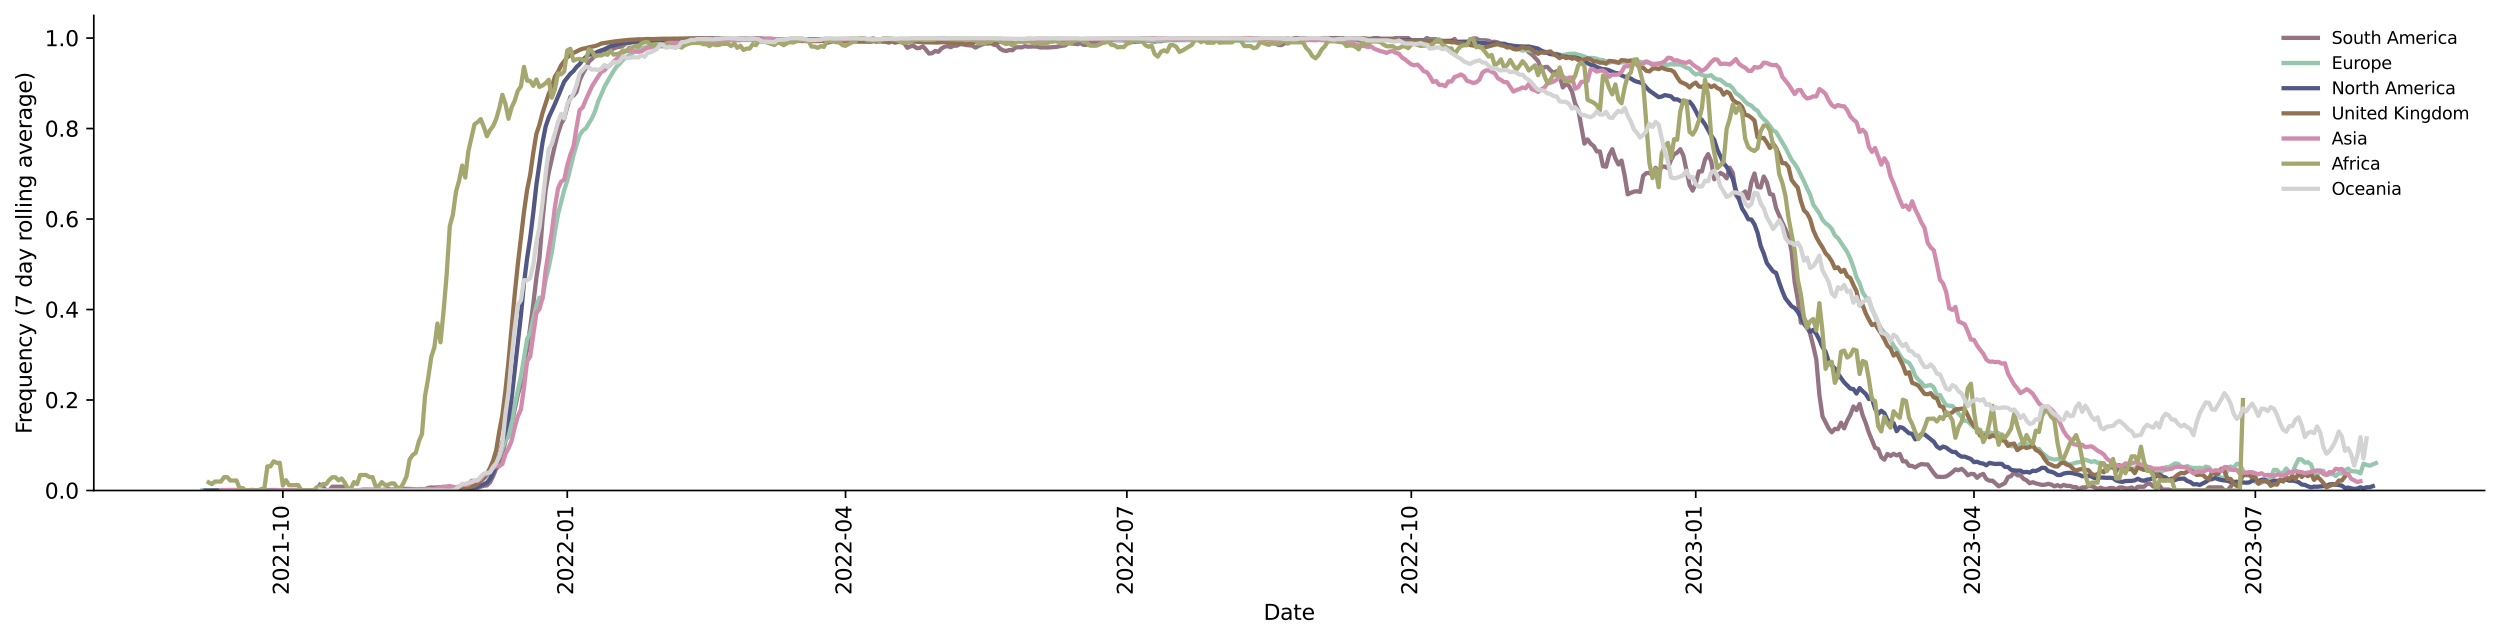 <?xml version="1.0" encoding="utf-8" standalone="no"?>
<!DOCTYPE svg PUBLIC "-//W3C//DTD SVG 1.1//EN"
  "http://www.w3.org/Graphics/SVG/1.1/DTD/svg11.dtd">
<svg xmlns:xlink="http://www.w3.org/1999/xlink" width="1166.981pt" height="298.621pt" viewBox="0 0 1166.981 298.621" xmlns="http://www.w3.org/2000/svg" version="1.1">
 <defs>
  <style type="text/css">*{stroke-linejoin: round; stroke-linecap: butt}</style>
 </defs>
 <g id="figure_1">
  <g id="patch_1">
   <path d="M 0 298.621 
L 1166.981 298.621 
L 1166.981 0 
L 0 0 
z
" style="fill: #ffffff"/>
  </g>
  <g id="axes_1">
   <g id="patch_2">
    <path d="M 43.781 228.96 
L 1159.781 228.96 
L 1159.781 7.2 
L 43.781 7.2 
z
" style="fill: #ffffff"/>
   </g>
   <g id="matplotlib.axis_1">
    <g id="xtick_1">
     <g id="line2d_1">
      <defs>
       <path id="m9374aba630" d="M 0 0 
L 0 3.5 
" style="stroke: #000000; stroke-width: 0.8"/>
      </defs>
      <g>
       <use xlink:href="#m9374aba630" x="132.031" y="228.96" style="stroke: #000000; stroke-width: 0.8"/>
      </g>
     </g>
     <g id="text_1">
      <!-- 2021-10 -->
      <g transform="translate(134.79 277.743)rotate(-90)scale(0.1 -0.1)">
       <defs>
        <path id="DejaVuSans-32" d="M 1228 531 
L 3431 531 
L 3431 0 
L 469 0 
L 469 531 
Q 828 903 1448 1529 
Q 2069 2156 2228 2338 
Q 2531 2678 2651 2914 
Q 2772 3150 2772 3378 
Q 2772 3750 2511 3984 
Q 2250 4219 1831 4219 
Q 1534 4219 1204 4116 
Q 875 4013 500 3803 
L 500 4441 
Q 881 4594 1212 4672 
Q 1544 4750 1819 4750 
Q 2544 4750 2975 4387 
Q 3406 4025 3406 3419 
Q 3406 3131 3298 2873 
Q 3191 2616 2906 2266 
Q 2828 2175 2409 1742 
Q 1991 1309 1228 531 
z
" transform="scale(0.016)"/>
        <path id="DejaVuSans-30" d="M 2034 4250 
Q 1547 4250 1301 3770 
Q 1056 3291 1056 2328 
Q 1056 1369 1301 889 
Q 1547 409 2034 409 
Q 2525 409 2770 889 
Q 3016 1369 3016 2328 
Q 3016 3291 2770 3770 
Q 2525 4250 2034 4250 
z
M 2034 4750 
Q 2819 4750 3233 4129 
Q 3647 3509 3647 2328 
Q 3647 1150 3233 529 
Q 2819 -91 2034 -91 
Q 1250 -91 836 529 
Q 422 1150 422 2328 
Q 422 3509 836 4129 
Q 1250 4750 2034 4750 
z
" transform="scale(0.016)"/>
        <path id="DejaVuSans-31" d="M 794 531 
L 1825 531 
L 1825 4091 
L 703 3866 
L 703 4441 
L 1819 4666 
L 2450 4666 
L 2450 531 
L 3481 531 
L 3481 0 
L 794 0 
L 794 531 
z
" transform="scale(0.016)"/>
        <path id="DejaVuSans-2d" d="M 313 2009 
L 1997 2009 
L 1997 1497 
L 313 1497 
L 313 2009 
z
" transform="scale(0.016)"/>
       </defs>
       <use xlink:href="#DejaVuSans-32"/>
       <use xlink:href="#DejaVuSans-30" x="63.623"/>
       <use xlink:href="#DejaVuSans-32" x="127.246"/>
       <use xlink:href="#DejaVuSans-31" x="190.869"/>
       <use xlink:href="#DejaVuSans-2d" x="254.492"/>
       <use xlink:href="#DejaVuSans-31" x="290.576"/>
       <use xlink:href="#DejaVuSans-30" x="354.199"/>
      </g>
     </g>
    </g>
    <g id="xtick_2">
     <g id="line2d_2">
      <g>
       <use xlink:href="#m9374aba630" x="264.802" y="228.96" style="stroke: #000000; stroke-width: 0.8"/>
      </g>
     </g>
     <g id="text_2">
      <!-- 2022-01 -->
      <g transform="translate(267.561 277.743)rotate(-90)scale(0.1 -0.1)">
       <use xlink:href="#DejaVuSans-32"/>
       <use xlink:href="#DejaVuSans-30" x="63.623"/>
       <use xlink:href="#DejaVuSans-32" x="127.246"/>
       <use xlink:href="#DejaVuSans-32" x="190.869"/>
       <use xlink:href="#DejaVuSans-2d" x="254.492"/>
       <use xlink:href="#DejaVuSans-30" x="290.576"/>
       <use xlink:href="#DejaVuSans-31" x="354.199"/>
      </g>
     </g>
    </g>
    <g id="xtick_3">
     <g id="line2d_3">
      <g>
       <use xlink:href="#m9374aba630" x="394.687" y="228.96" style="stroke: #000000; stroke-width: 0.8"/>
      </g>
     </g>
     <g id="text_3">
      <!-- 2022-04 -->
      <g transform="translate(397.446 277.743)rotate(-90)scale(0.1 -0.1)">
       <defs>
        <path id="DejaVuSans-34" d="M 2419 4116 
L 825 1625 
L 2419 1625 
L 2419 4116 
z
M 2253 4666 
L 3047 4666 
L 3047 1625 
L 3713 1625 
L 3713 1100 
L 3047 1100 
L 3047 0 
L 2419 0 
L 2419 1100 
L 313 1100 
L 313 1709 
L 2253 4666 
z
" transform="scale(0.016)"/>
       </defs>
       <use xlink:href="#DejaVuSans-32"/>
       <use xlink:href="#DejaVuSans-30" x="63.623"/>
       <use xlink:href="#DejaVuSans-32" x="127.246"/>
       <use xlink:href="#DejaVuSans-32" x="190.869"/>
       <use xlink:href="#DejaVuSans-2d" x="254.492"/>
       <use xlink:href="#DejaVuSans-30" x="290.576"/>
       <use xlink:href="#DejaVuSans-34" x="354.199"/>
      </g>
     </g>
    </g>
    <g id="xtick_4">
     <g id="line2d_4">
      <g>
       <use xlink:href="#m9374aba630" x="526.015" y="228.96" style="stroke: #000000; stroke-width: 0.8"/>
      </g>
     </g>
     <g id="text_4">
      <!-- 2022-07 -->
      <g transform="translate(528.774 277.743)rotate(-90)scale(0.1 -0.1)">
       <defs>
        <path id="DejaVuSans-37" d="M 525 4666 
L 3525 4666 
L 3525 4397 
L 1831 0 
L 1172 0 
L 2766 4134 
L 525 4134 
L 525 4666 
z
" transform="scale(0.016)"/>
       </defs>
       <use xlink:href="#DejaVuSans-32"/>
       <use xlink:href="#DejaVuSans-30" x="63.623"/>
       <use xlink:href="#DejaVuSans-32" x="127.246"/>
       <use xlink:href="#DejaVuSans-32" x="190.869"/>
       <use xlink:href="#DejaVuSans-2d" x="254.492"/>
       <use xlink:href="#DejaVuSans-30" x="290.576"/>
       <use xlink:href="#DejaVuSans-37" x="354.199"/>
      </g>
     </g>
    </g>
    <g id="xtick_5">
     <g id="line2d_5">
      <g>
       <use xlink:href="#m9374aba630" x="658.786" y="228.96" style="stroke: #000000; stroke-width: 0.8"/>
      </g>
     </g>
     <g id="text_5">
      <!-- 2022-10 -->
      <g transform="translate(661.546 277.743)rotate(-90)scale(0.1 -0.1)">
       <use xlink:href="#DejaVuSans-32"/>
       <use xlink:href="#DejaVuSans-30" x="63.623"/>
       <use xlink:href="#DejaVuSans-32" x="127.246"/>
       <use xlink:href="#DejaVuSans-32" x="190.869"/>
       <use xlink:href="#DejaVuSans-2d" x="254.492"/>
       <use xlink:href="#DejaVuSans-31" x="290.576"/>
       <use xlink:href="#DejaVuSans-30" x="354.199"/>
      </g>
     </g>
    </g>
    <g id="xtick_6">
     <g id="line2d_6">
      <g>
       <use xlink:href="#m9374aba630" x="791.558" y="228.96" style="stroke: #000000; stroke-width: 0.8"/>
      </g>
     </g>
     <g id="text_6">
      <!-- 2023-01 -->
      <g transform="translate(794.317 277.743)rotate(-90)scale(0.1 -0.1)">
       <defs>
        <path id="DejaVuSans-33" d="M 2597 2516 
Q 3050 2419 3304 2112 
Q 3559 1806 3559 1356 
Q 3559 666 3084 287 
Q 2609 -91 1734 -91 
Q 1441 -91 1130 -33 
Q 819 25 488 141 
L 488 750 
Q 750 597 1062 519 
Q 1375 441 1716 441 
Q 2309 441 2620 675 
Q 2931 909 2931 1356 
Q 2931 1769 2642 2001 
Q 2353 2234 1838 2234 
L 1294 2234 
L 1294 2753 
L 1863 2753 
Q 2328 2753 2575 2939 
Q 2822 3125 2822 3475 
Q 2822 3834 2567 4026 
Q 2313 4219 1838 4219 
Q 1578 4219 1281 4162 
Q 984 4106 628 3988 
L 628 4550 
Q 988 4650 1302 4700 
Q 1616 4750 1894 4750 
Q 2613 4750 3031 4423 
Q 3450 4097 3450 3541 
Q 3450 3153 3228 2886 
Q 3006 2619 2597 2516 
z
" transform="scale(0.016)"/>
       </defs>
       <use xlink:href="#DejaVuSans-32"/>
       <use xlink:href="#DejaVuSans-30" x="63.623"/>
       <use xlink:href="#DejaVuSans-32" x="127.246"/>
       <use xlink:href="#DejaVuSans-33" x="190.869"/>
       <use xlink:href="#DejaVuSans-2d" x="254.492"/>
       <use xlink:href="#DejaVuSans-30" x="290.576"/>
       <use xlink:href="#DejaVuSans-31" x="354.199"/>
      </g>
     </g>
    </g>
    <g id="xtick_7">
     <g id="line2d_7">
      <g>
       <use xlink:href="#m9374aba630" x="921.442" y="228.96" style="stroke: #000000; stroke-width: 0.8"/>
      </g>
     </g>
     <g id="text_7">
      <!-- 2023-04 -->
      <g transform="translate(924.202 277.743)rotate(-90)scale(0.1 -0.1)">
       <use xlink:href="#DejaVuSans-32"/>
       <use xlink:href="#DejaVuSans-30" x="63.623"/>
       <use xlink:href="#DejaVuSans-32" x="127.246"/>
       <use xlink:href="#DejaVuSans-33" x="190.869"/>
       <use xlink:href="#DejaVuSans-2d" x="254.492"/>
       <use xlink:href="#DejaVuSans-30" x="290.576"/>
       <use xlink:href="#DejaVuSans-34" x="354.199"/>
      </g>
     </g>
    </g>
    <g id="xtick_8">
     <g id="line2d_8">
      <g>
       <use xlink:href="#m9374aba630" x="1052.771" y="228.96" style="stroke: #000000; stroke-width: 0.8"/>
      </g>
     </g>
     <g id="text_8">
      <!-- 2023-07 -->
      <g transform="translate(1055.53 277.743)rotate(-90)scale(0.1 -0.1)">
       <use xlink:href="#DejaVuSans-32"/>
       <use xlink:href="#DejaVuSans-30" x="63.623"/>
       <use xlink:href="#DejaVuSans-32" x="127.246"/>
       <use xlink:href="#DejaVuSans-33" x="190.869"/>
       <use xlink:href="#DejaVuSans-2d" x="254.492"/>
       <use xlink:href="#DejaVuSans-30" x="290.576"/>
       <use xlink:href="#DejaVuSans-37" x="354.199"/>
      </g>
     </g>
    </g>
    <g id="text_9">
     <!-- Date -->
     <g transform="translate(589.83 289.341)scale(0.1 -0.1)">
      <defs>
       <path id="DejaVuSans-44" d="M 1259 4147 
L 1259 519 
L 2022 519 
Q 2988 519 3436 956 
Q 3884 1394 3884 2338 
Q 3884 3275 3436 3711 
Q 2988 4147 2022 4147 
L 1259 4147 
z
M 628 4666 
L 1925 4666 
Q 3281 4666 3915 4102 
Q 4550 3538 4550 2338 
Q 4550 1131 3912 565 
Q 3275 0 1925 0 
L 628 0 
L 628 4666 
z
" transform="scale(0.016)"/>
       <path id="DejaVuSans-61" d="M 2194 1759 
Q 1497 1759 1228 1600 
Q 959 1441 959 1056 
Q 959 750 1161 570 
Q 1363 391 1709 391 
Q 2188 391 2477 730 
Q 2766 1069 2766 1631 
L 2766 1759 
L 2194 1759 
z
M 3341 1997 
L 3341 0 
L 2766 0 
L 2766 531 
Q 2569 213 2275 61 
Q 1981 -91 1556 -91 
Q 1019 -91 701 211 
Q 384 513 384 1019 
Q 384 1609 779 1909 
Q 1175 2209 1959 2209 
L 2766 2209 
L 2766 2266 
Q 2766 2663 2505 2880 
Q 2244 3097 1772 3097 
Q 1472 3097 1187 3025 
Q 903 2953 641 2809 
L 641 3341 
Q 956 3463 1253 3523 
Q 1550 3584 1831 3584 
Q 2591 3584 2966 3190 
Q 3341 2797 3341 1997 
z
" transform="scale(0.016)"/>
       <path id="DejaVuSans-74" d="M 1172 4494 
L 1172 3500 
L 2356 3500 
L 2356 3053 
L 1172 3053 
L 1172 1153 
Q 1172 725 1289 603 
Q 1406 481 1766 481 
L 2356 481 
L 2356 0 
L 1766 0 
Q 1100 0 847 248 
Q 594 497 594 1153 
L 594 3053 
L 172 3053 
L 172 3500 
L 594 3500 
L 594 4494 
L 1172 4494 
z
" transform="scale(0.016)"/>
       <path id="DejaVuSans-65" d="M 3597 1894 
L 3597 1613 
L 953 1613 
Q 991 1019 1311 708 
Q 1631 397 2203 397 
Q 2534 397 2845 478 
Q 3156 559 3463 722 
L 3463 178 
Q 3153 47 2828 -22 
Q 2503 -91 2169 -91 
Q 1331 -91 842 396 
Q 353 884 353 1716 
Q 353 2575 817 3079 
Q 1281 3584 2069 3584 
Q 2775 3584 3186 3129 
Q 3597 2675 3597 1894 
z
M 3022 2063 
Q 3016 2534 2758 2815 
Q 2500 3097 2075 3097 
Q 1594 3097 1305 2825 
Q 1016 2553 972 2059 
L 3022 2063 
z
" transform="scale(0.016)"/>
      </defs>
      <use xlink:href="#DejaVuSans-44"/>
      <use xlink:href="#DejaVuSans-61" x="77.002"/>
      <use xlink:href="#DejaVuSans-74" x="138.281"/>
      <use xlink:href="#DejaVuSans-65" x="177.49"/>
     </g>
    </g>
   </g>
   <g id="matplotlib.axis_2">
    <g id="ytick_1">
     <g id="line2d_9">
      <defs>
       <path id="m6c6a485d68" d="M 0 0 
L -3.5 0 
" style="stroke: #000000; stroke-width: 0.8"/>
      </defs>
      <g>
       <use xlink:href="#m6c6a485d68" x="43.781" y="228.96" style="stroke: #000000; stroke-width: 0.8"/>
      </g>
     </g>
     <g id="text_10">
      <!-- 0.0 -->
      <g transform="translate(20.878 232.759)scale(0.1 -0.1)">
       <defs>
        <path id="DejaVuSans-2e" d="M 684 794 
L 1344 794 
L 1344 0 
L 684 0 
L 684 794 
z
" transform="scale(0.016)"/>
       </defs>
       <use xlink:href="#DejaVuSans-30"/>
       <use xlink:href="#DejaVuSans-2e" x="63.623"/>
       <use xlink:href="#DejaVuSans-30" x="95.41"/>
      </g>
     </g>
    </g>
    <g id="ytick_2">
     <g id="line2d_10">
      <g>
       <use xlink:href="#m6c6a485d68" x="43.781" y="186.72" style="stroke: #000000; stroke-width: 0.8"/>
      </g>
     </g>
     <g id="text_11">
      <!-- 0.2 -->
      <g transform="translate(20.878 190.519)scale(0.1 -0.1)">
       <use xlink:href="#DejaVuSans-30"/>
       <use xlink:href="#DejaVuSans-2e" x="63.623"/>
       <use xlink:href="#DejaVuSans-32" x="95.41"/>
      </g>
     </g>
    </g>
    <g id="ytick_3">
     <g id="line2d_11">
      <g>
       <use xlink:href="#m6c6a485d68" x="43.781" y="144.48" style="stroke: #000000; stroke-width: 0.8"/>
      </g>
     </g>
     <g id="text_12">
      <!-- 0.4 -->
      <g transform="translate(20.878 148.279)scale(0.1 -0.1)">
       <use xlink:href="#DejaVuSans-30"/>
       <use xlink:href="#DejaVuSans-2e" x="63.623"/>
       <use xlink:href="#DejaVuSans-34" x="95.41"/>
      </g>
     </g>
    </g>
    <g id="ytick_4">
     <g id="line2d_12">
      <g>
       <use xlink:href="#m6c6a485d68" x="43.781" y="102.24" style="stroke: #000000; stroke-width: 0.8"/>
      </g>
     </g>
     <g id="text_13">
      <!-- 0.6 -->
      <g transform="translate(20.878 106.039)scale(0.1 -0.1)">
       <defs>
        <path id="DejaVuSans-36" d="M 2113 2584 
Q 1688 2584 1439 2293 
Q 1191 2003 1191 1497 
Q 1191 994 1439 701 
Q 1688 409 2113 409 
Q 2538 409 2786 701 
Q 3034 994 3034 1497 
Q 3034 2003 2786 2293 
Q 2538 2584 2113 2584 
z
M 3366 4563 
L 3366 3988 
Q 3128 4100 2886 4159 
Q 2644 4219 2406 4219 
Q 1781 4219 1451 3797 
Q 1122 3375 1075 2522 
Q 1259 2794 1537 2939 
Q 1816 3084 2150 3084 
Q 2853 3084 3261 2657 
Q 3669 2231 3669 1497 
Q 3669 778 3244 343 
Q 2819 -91 2113 -91 
Q 1303 -91 875 529 
Q 447 1150 447 2328 
Q 447 3434 972 4092 
Q 1497 4750 2381 4750 
Q 2619 4750 2861 4703 
Q 3103 4656 3366 4563 
z
" transform="scale(0.016)"/>
       </defs>
       <use xlink:href="#DejaVuSans-30"/>
       <use xlink:href="#DejaVuSans-2e" x="63.623"/>
       <use xlink:href="#DejaVuSans-36" x="95.41"/>
      </g>
     </g>
    </g>
    <g id="ytick_5">
     <g id="line2d_13">
      <g>
       <use xlink:href="#m6c6a485d68" x="43.781" y="60" style="stroke: #000000; stroke-width: 0.8"/>
      </g>
     </g>
     <g id="text_14">
      <!-- 0.8 -->
      <g transform="translate(20.878 63.799)scale(0.1 -0.1)">
       <defs>
        <path id="DejaVuSans-38" d="M 2034 2216 
Q 1584 2216 1326 1975 
Q 1069 1734 1069 1313 
Q 1069 891 1326 650 
Q 1584 409 2034 409 
Q 2484 409 2743 651 
Q 3003 894 3003 1313 
Q 3003 1734 2745 1975 
Q 2488 2216 2034 2216 
z
M 1403 2484 
Q 997 2584 770 2862 
Q 544 3141 544 3541 
Q 544 4100 942 4425 
Q 1341 4750 2034 4750 
Q 2731 4750 3128 4425 
Q 3525 4100 3525 3541 
Q 3525 3141 3298 2862 
Q 3072 2584 2669 2484 
Q 3125 2378 3379 2068 
Q 3634 1759 3634 1313 
Q 3634 634 3220 271 
Q 2806 -91 2034 -91 
Q 1263 -91 848 271 
Q 434 634 434 1313 
Q 434 1759 690 2068 
Q 947 2378 1403 2484 
z
M 1172 3481 
Q 1172 3119 1398 2916 
Q 1625 2713 2034 2713 
Q 2441 2713 2670 2916 
Q 2900 3119 2900 3481 
Q 2900 3844 2670 4047 
Q 2441 4250 2034 4250 
Q 1625 4250 1398 4047 
Q 1172 3844 1172 3481 
z
" transform="scale(0.016)"/>
       </defs>
       <use xlink:href="#DejaVuSans-30"/>
       <use xlink:href="#DejaVuSans-2e" x="63.623"/>
       <use xlink:href="#DejaVuSans-38" x="95.41"/>
      </g>
     </g>
    </g>
    <g id="ytick_6">
     <g id="line2d_14">
      <g>
       <use xlink:href="#m6c6a485d68" x="43.781" y="17.76" style="stroke: #000000; stroke-width: 0.8"/>
      </g>
     </g>
     <g id="text_15">
      <!-- 1.0 -->
      <g transform="translate(20.878 21.559)scale(0.1 -0.1)">
       <use xlink:href="#DejaVuSans-31"/>
       <use xlink:href="#DejaVuSans-2e" x="63.623"/>
       <use xlink:href="#DejaVuSans-30" x="95.41"/>
      </g>
     </g>
    </g>
    <g id="text_16">
     <!-- Frequency (7 day rolling average) -->
     <g transform="translate(14.798 202.529)rotate(-90)scale(0.1 -0.1)">
      <defs>
       <path id="DejaVuSans-46" d="M 628 4666 
L 3309 4666 
L 3309 4134 
L 1259 4134 
L 1259 2759 
L 3109 2759 
L 3109 2228 
L 1259 2228 
L 1259 0 
L 628 0 
L 628 4666 
z
" transform="scale(0.016)"/>
       <path id="DejaVuSans-72" d="M 2631 2963 
Q 2534 3019 2420 3045 
Q 2306 3072 2169 3072 
Q 1681 3072 1420 2755 
Q 1159 2438 1159 1844 
L 1159 0 
L 581 0 
L 581 3500 
L 1159 3500 
L 1159 2956 
Q 1341 3275 1631 3429 
Q 1922 3584 2338 3584 
Q 2397 3584 2469 3576 
Q 2541 3569 2628 3553 
L 2631 2963 
z
" transform="scale(0.016)"/>
       <path id="DejaVuSans-71" d="M 947 1747 
Q 947 1113 1208 752 
Q 1469 391 1925 391 
Q 2381 391 2643 752 
Q 2906 1113 2906 1747 
Q 2906 2381 2643 2742 
Q 2381 3103 1925 3103 
Q 1469 3103 1208 2742 
Q 947 2381 947 1747 
z
M 2906 525 
Q 2725 213 2448 61 
Q 2172 -91 1784 -91 
Q 1150 -91 751 415 
Q 353 922 353 1747 
Q 353 2572 751 3078 
Q 1150 3584 1784 3584 
Q 2172 3584 2448 3432 
Q 2725 3281 2906 2969 
L 2906 3500 
L 3481 3500 
L 3481 -1331 
L 2906 -1331 
L 2906 525 
z
" transform="scale(0.016)"/>
       <path id="DejaVuSans-75" d="M 544 1381 
L 544 3500 
L 1119 3500 
L 1119 1403 
Q 1119 906 1312 657 
Q 1506 409 1894 409 
Q 2359 409 2629 706 
Q 2900 1003 2900 1516 
L 2900 3500 
L 3475 3500 
L 3475 0 
L 2900 0 
L 2900 538 
Q 2691 219 2414 64 
Q 2138 -91 1772 -91 
Q 1169 -91 856 284 
Q 544 659 544 1381 
z
M 1991 3584 
L 1991 3584 
z
" transform="scale(0.016)"/>
       <path id="DejaVuSans-6e" d="M 3513 2113 
L 3513 0 
L 2938 0 
L 2938 2094 
Q 2938 2591 2744 2837 
Q 2550 3084 2163 3084 
Q 1697 3084 1428 2787 
Q 1159 2491 1159 1978 
L 1159 0 
L 581 0 
L 581 3500 
L 1159 3500 
L 1159 2956 
Q 1366 3272 1645 3428 
Q 1925 3584 2291 3584 
Q 2894 3584 3203 3211 
Q 3513 2838 3513 2113 
z
" transform="scale(0.016)"/>
       <path id="DejaVuSans-63" d="M 3122 3366 
L 3122 2828 
Q 2878 2963 2633 3030 
Q 2388 3097 2138 3097 
Q 1578 3097 1268 2742 
Q 959 2388 959 1747 
Q 959 1106 1268 751 
Q 1578 397 2138 397 
Q 2388 397 2633 464 
Q 2878 531 3122 666 
L 3122 134 
Q 2881 22 2623 -34 
Q 2366 -91 2075 -91 
Q 1284 -91 818 406 
Q 353 903 353 1747 
Q 353 2603 823 3093 
Q 1294 3584 2113 3584 
Q 2378 3584 2631 3529 
Q 2884 3475 3122 3366 
z
" transform="scale(0.016)"/>
       <path id="DejaVuSans-79" d="M 2059 -325 
Q 1816 -950 1584 -1140 
Q 1353 -1331 966 -1331 
L 506 -1331 
L 506 -850 
L 844 -850 
Q 1081 -850 1212 -737 
Q 1344 -625 1503 -206 
L 1606 56 
L 191 3500 
L 800 3500 
L 1894 763 
L 2988 3500 
L 3597 3500 
L 2059 -325 
z
" transform="scale(0.016)"/>
       <path id="DejaVuSans-20" transform="scale(0.016)"/>
       <path id="DejaVuSans-28" d="M 1984 4856 
Q 1566 4138 1362 3434 
Q 1159 2731 1159 2009 
Q 1159 1288 1364 580 
Q 1569 -128 1984 -844 
L 1484 -844 
Q 1016 -109 783 600 
Q 550 1309 550 2009 
Q 550 2706 781 3412 
Q 1013 4119 1484 4856 
L 1984 4856 
z
" transform="scale(0.016)"/>
       <path id="DejaVuSans-64" d="M 2906 2969 
L 2906 4863 
L 3481 4863 
L 3481 0 
L 2906 0 
L 2906 525 
Q 2725 213 2448 61 
Q 2172 -91 1784 -91 
Q 1150 -91 751 415 
Q 353 922 353 1747 
Q 353 2572 751 3078 
Q 1150 3584 1784 3584 
Q 2172 3584 2448 3432 
Q 2725 3281 2906 2969 
z
M 947 1747 
Q 947 1113 1208 752 
Q 1469 391 1925 391 
Q 2381 391 2643 752 
Q 2906 1113 2906 1747 
Q 2906 2381 2643 2742 
Q 2381 3103 1925 3103 
Q 1469 3103 1208 2742 
Q 947 2381 947 1747 
z
" transform="scale(0.016)"/>
       <path id="DejaVuSans-6f" d="M 1959 3097 
Q 1497 3097 1228 2736 
Q 959 2375 959 1747 
Q 959 1119 1226 758 
Q 1494 397 1959 397 
Q 2419 397 2687 759 
Q 2956 1122 2956 1747 
Q 2956 2369 2687 2733 
Q 2419 3097 1959 3097 
z
M 1959 3584 
Q 2709 3584 3137 3096 
Q 3566 2609 3566 1747 
Q 3566 888 3137 398 
Q 2709 -91 1959 -91 
Q 1206 -91 779 398 
Q 353 888 353 1747 
Q 353 2609 779 3096 
Q 1206 3584 1959 3584 
z
" transform="scale(0.016)"/>
       <path id="DejaVuSans-6c" d="M 603 4863 
L 1178 4863 
L 1178 0 
L 603 0 
L 603 4863 
z
" transform="scale(0.016)"/>
       <path id="DejaVuSans-69" d="M 603 3500 
L 1178 3500 
L 1178 0 
L 603 0 
L 603 3500 
z
M 603 4863 
L 1178 4863 
L 1178 4134 
L 603 4134 
L 603 4863 
z
" transform="scale(0.016)"/>
       <path id="DejaVuSans-67" d="M 2906 1791 
Q 2906 2416 2648 2759 
Q 2391 3103 1925 3103 
Q 1463 3103 1205 2759 
Q 947 2416 947 1791 
Q 947 1169 1205 825 
Q 1463 481 1925 481 
Q 2391 481 2648 825 
Q 2906 1169 2906 1791 
z
M 3481 434 
Q 3481 -459 3084 -895 
Q 2688 -1331 1869 -1331 
Q 1566 -1331 1297 -1286 
Q 1028 -1241 775 -1147 
L 775 -588 
Q 1028 -725 1275 -790 
Q 1522 -856 1778 -856 
Q 2344 -856 2625 -561 
Q 2906 -266 2906 331 
L 2906 616 
Q 2728 306 2450 153 
Q 2172 0 1784 0 
Q 1141 0 747 490 
Q 353 981 353 1791 
Q 353 2603 747 3093 
Q 1141 3584 1784 3584 
Q 2172 3584 2450 3431 
Q 2728 3278 2906 2969 
L 2906 3500 
L 3481 3500 
L 3481 434 
z
" transform="scale(0.016)"/>
       <path id="DejaVuSans-76" d="M 191 3500 
L 800 3500 
L 1894 563 
L 2988 3500 
L 3597 3500 
L 2284 0 
L 1503 0 
L 191 3500 
z
" transform="scale(0.016)"/>
       <path id="DejaVuSans-29" d="M 513 4856 
L 1013 4856 
Q 1481 4119 1714 3412 
Q 1947 2706 1947 2009 
Q 1947 1309 1714 600 
Q 1481 -109 1013 -844 
L 513 -844 
Q 928 -128 1133 580 
Q 1338 1288 1338 2009 
Q 1338 2731 1133 3434 
Q 928 4138 513 4856 
z
" transform="scale(0.016)"/>
      </defs>
      <use xlink:href="#DejaVuSans-46"/>
      <use xlink:href="#DejaVuSans-72" x="50.27"/>
      <use xlink:href="#DejaVuSans-65" x="89.133"/>
      <use xlink:href="#DejaVuSans-71" x="150.656"/>
      <use xlink:href="#DejaVuSans-75" x="214.133"/>
      <use xlink:href="#DejaVuSans-65" x="277.512"/>
      <use xlink:href="#DejaVuSans-6e" x="339.035"/>
      <use xlink:href="#DejaVuSans-63" x="402.414"/>
      <use xlink:href="#DejaVuSans-79" x="457.395"/>
      <use xlink:href="#DejaVuSans-20" x="516.574"/>
      <use xlink:href="#DejaVuSans-28" x="548.361"/>
      <use xlink:href="#DejaVuSans-37" x="587.375"/>
      <use xlink:href="#DejaVuSans-20" x="650.998"/>
      <use xlink:href="#DejaVuSans-64" x="682.785"/>
      <use xlink:href="#DejaVuSans-61" x="746.262"/>
      <use xlink:href="#DejaVuSans-79" x="807.541"/>
      <use xlink:href="#DejaVuSans-20" x="866.721"/>
      <use xlink:href="#DejaVuSans-72" x="898.508"/>
      <use xlink:href="#DejaVuSans-6f" x="937.371"/>
      <use xlink:href="#DejaVuSans-6c" x="998.553"/>
      <use xlink:href="#DejaVuSans-6c" x="1026.336"/>
      <use xlink:href="#DejaVuSans-69" x="1054.119"/>
      <use xlink:href="#DejaVuSans-6e" x="1081.902"/>
      <use xlink:href="#DejaVuSans-67" x="1145.281"/>
      <use xlink:href="#DejaVuSans-20" x="1208.758"/>
      <use xlink:href="#DejaVuSans-61" x="1240.545"/>
      <use xlink:href="#DejaVuSans-76" x="1301.824"/>
      <use xlink:href="#DejaVuSans-65" x="1361.004"/>
      <use xlink:href="#DejaVuSans-72" x="1422.527"/>
      <use xlink:href="#DejaVuSans-61" x="1463.641"/>
      <use xlink:href="#DejaVuSans-67" x="1524.92"/>
      <use xlink:href="#DejaVuSans-65" x="1588.396"/>
      <use xlink:href="#DejaVuSans-29" x="1649.92"/>
     </g>
    </g>
   </g>
   <g id="line2d_15">
    <path d="M 149.349 226.265 
L 150.792 227.27 
L 152.235 228.96 
L 153.678 228.96 
L 155.121 227.2 
L 160.894 227.2 
L 162.337 228.96 
L 166.667 228.96 
L 169.553 228.527 
L 175.326 228.587 
L 178.212 228.658 
L 179.655 228.562 
L 181.098 228.342 
L 182.542 228.517 
L 183.985 228.513 
L 186.871 228.103 
L 188.314 228.262 
L 189.757 228.185 
L 192.644 228.312 
L 194.087 228.49 
L 196.973 228.338 
L 198.416 228.321 
L 199.86 227.749 
L 201.303 227.534 
L 202.746 227.621 
L 205.632 227.408 
L 207.075 228.064 
L 208.519 228.285 
L 209.962 228.309 
L 211.405 227.977 
L 212.848 228.081 
L 214.291 227.575 
L 217.178 227.455 
L 218.621 227.915 
L 220.064 227.611 
L 221.507 227.821 
L 222.95 227.71 
L 224.393 227.165 
L 225.837 226.749 
L 227.28 226.572 
L 228.723 225.188 
L 230.166 222.305 
L 231.609 218.782 
L 233.052 217.244 
L 234.496 211.985 
L 235.939 206.026 
L 237.382 201.532 
L 238.825 197.675 
L 241.711 184.223 
L 243.155 179.219 
L 244.598 168.988 
L 246.041 163.414 
L 248.927 142.1 
L 250.37 129.654 
L 251.814 120.481 
L 253.257 102.65 
L 254.7 88.749 
L 256.143 80.532 
L 259.029 67.787 
L 260.473 62.231 
L 261.916 57.814 
L 263.359 55.384 
L 264.802 49.855 
L 266.245 45.277 
L 267.688 44.662 
L 269.132 42.884 
L 270.575 37.462 
L 272.018 34.331 
L 273.461 31.878 
L 274.904 28.732 
L 276.347 27.486 
L 277.791 25.689 
L 279.234 24.905 
L 280.677 24.392 
L 282.12 23.721 
L 283.563 22.518 
L 285.006 23.27 
L 287.893 22.05 
L 289.336 21.857 
L 290.779 21.384 
L 292.222 20.216 
L 293.665 20.022 
L 295.109 19.682 
L 296.552 19.2 
L 297.995 19.332 
L 302.324 18.761 
L 303.768 18.921 
L 305.211 19.41 
L 306.654 19.424 
L 309.54 19.074 
L 310.983 18.97 
L 312.427 18.26 
L 315.313 18.208 
L 316.756 18.38 
L 323.972 17.967 
L 326.858 17.86 
L 328.301 17.983 
L 332.631 17.935 
L 334.074 18.369 
L 335.517 18.247 
L 338.404 18.968 
L 339.847 18.968 
L 341.29 18.534 
L 342.733 18.534 
L 344.176 18.128 
L 345.619 17.996 
L 351.392 18.065 
L 352.835 17.829 
L 357.165 18.058 
L 360.051 18.134 
L 362.937 18.397 
L 364.38 18.777 
L 367.267 18.631 
L 368.71 18.713 
L 370.153 18.558 
L 371.596 18.178 
L 373.039 18.382 
L 374.483 19.21 
L 375.926 18.92 
L 377.369 18.792 
L 378.812 18.792 
L 380.255 18.965 
L 381.698 18.564 
L 383.142 18.812 
L 384.585 18.812 
L 386.028 20.043 
L 388.914 19.239 
L 391.801 19.711 
L 393.244 18.48 
L 396.13 18.48 
L 397.573 17.992 
L 400.46 18.428 
L 401.903 18.428 
L 403.346 18.637 
L 404.789 18.637 
L 406.232 18.188 
L 407.675 17.969 
L 409.119 18.55 
L 410.562 18.713 
L 412.005 19.272 
L 413.448 19.466 
L 414.891 19.897 
L 416.334 19.316 
L 417.778 19.938 
L 419.221 19.589 
L 420.664 19.586 
L 422.107 20.245 
L 423.55 22.296 
L 424.993 21.622 
L 426.437 21.412 
L 427.88 22.445 
L 429.323 22.395 
L 430.766 21.581 
L 432.209 23.201 
L 433.652 24.993 
L 435.096 24.838 
L 436.539 23.797 
L 437.982 24.186 
L 439.425 22.686 
L 440.868 21.819 
L 442.311 21.499 
L 443.755 22.022 
L 445.198 21.306 
L 446.641 21.344 
L 448.084 20.419 
L 450.97 21.009 
L 453.857 21.291 
L 455.3 22.211 
L 456.743 21.472 
L 459.629 20.316 
L 462.516 19.917 
L 463.959 20.902 
L 465.402 21.159 
L 466.845 22.752 
L 468.288 23.526 
L 469.732 23.799 
L 471.175 23.344 
L 472.618 23.464 
L 474.061 22.174 
L 475.504 22.033 
L 476.947 22.127 
L 478.391 21.552 
L 479.834 21.814 
L 482.72 21.681 
L 484.163 21.787 
L 485.606 22.185 
L 487.05 22.115 
L 488.493 22.181 
L 492.822 21.926 
L 495.709 21.364 
L 497.152 21.202 
L 498.595 20.147 
L 501.481 20.417 
L 502.924 20.632 
L 504.368 20.13 
L 505.811 20.951 
L 508.697 20.797 
L 510.14 20.323 
L 511.583 20.611 
L 513.027 20.169 
L 514.47 19.968 
L 515.913 19.576 
L 517.356 19.428 
L 518.799 18.828 
L 521.686 18.26 
L 524.572 18.695 
L 526.015 19.04 
L 527.458 19.546 
L 528.901 19.6 
L 533.231 19.302 
L 534.674 18.906 
L 539.004 19.445 
L 540.447 19.198 
L 541.89 19.262 
L 543.333 18.891 
L 544.776 18.708 
L 546.219 18.285 
L 547.663 18.489 
L 551.992 18.286 
L 553.435 18.437 
L 556.322 18.144 
L 557.765 18.495 
L 562.094 18.232 
L 563.537 18.248 
L 564.981 17.896 
L 566.424 18.181 
L 570.753 18.044 
L 572.196 18.231 
L 573.64 17.946 
L 576.526 18.023 
L 577.969 18.023 
L 579.412 17.837 
L 583.742 17.923 
L 585.185 18.03 
L 586.628 18.282 
L 588.071 19.176 
L 589.514 19.094 
L 590.958 19.222 
L 592.401 19.931 
L 593.844 20.262 
L 595.287 20.223 
L 596.73 20.994 
L 598.173 21.047 
L 599.617 20.231 
L 601.06 19.648 
L 603.946 18.022 
L 605.389 17.76 
L 608.275 17.76 
L 609.719 18.047 
L 611.162 18.207 
L 615.491 18.207 
L 616.934 17.92 
L 618.378 17.76 
L 624.15 17.76 
L 625.593 17.971 
L 627.037 17.971 
L 628.48 18.309 
L 629.923 18.309 
L 631.366 18.512 
L 632.809 18.301 
L 634.252 18.951 
L 635.696 18.613 
L 637.139 18.613 
L 638.582 18.41 
L 640.025 18.41 
L 641.468 17.76 
L 642.911 17.76 
L 644.355 18.055 
L 650.127 18.055 
L 651.57 17.76 
L 657.343 17.76 
L 658.786 18.933 
L 664.559 18.933 
L 666.002 17.76 
L 667.445 18.288 
L 670.332 18.288 
L 671.775 19.108 
L 677.547 19.016 
L 678.991 18.195 
L 680.434 20.145 
L 681.877 19.71 
L 683.32 19.71 
L 684.763 19.903 
L 686.206 19.903 
L 687.65 17.954 
L 689.093 17.954 
L 690.536 18.774 
L 693.422 18.807 
L 694.865 19.009 
L 696.309 19.634 
L 697.752 19.487 
L 699.195 19.809 
L 700.638 20.637 
L 702.081 20.957 
L 710.74 21.745 
L 712.183 22.178 
L 713.627 24.413 
L 715.07 25.417 
L 717.956 28.479 
L 719.399 32.254 
L 720.842 31.362 
L 722.286 31.213 
L 723.729 32.795 
L 725.172 34.035 
L 726.615 33.238 
L 728.058 35.466 
L 729.501 40.805 
L 730.945 39.247 
L 732.388 40.048 
L 733.831 42.853 
L 735.274 48.418 
L 736.717 51.308 
L 739.604 67.033 
L 741.047 65.103 
L 742.49 67.015 
L 743.933 68.193 
L 745.376 70.665 
L 746.819 70.712 
L 748.263 77.571 
L 749.706 77.815 
L 751.149 72.377 
L 752.592 69.649 
L 754.035 73.936 
L 755.478 76.77 
L 756.922 74.945 
L 758.365 81.889 
L 759.808 90.705 
L 761.251 90.005 
L 762.694 89.433 
L 764.137 89.282 
L 765.581 89.572 
L 767.024 82.053 
L 768.467 80.815 
L 769.91 80.778 
L 771.353 81.65 
L 772.796 78.334 
L 774.24 80.435 
L 775.683 77.732 
L 777.126 77.761 
L 778.569 78.485 
L 780.012 74.614 
L 781.455 72.033 
L 782.899 71.244 
L 784.342 69.627 
L 785.785 72.63 
L 788.671 86.337 
L 790.114 88.972 
L 791.558 85.649 
L 793.001 79.996 
L 794.444 80.008 
L 795.887 74.472 
L 797.33 71.937 
L 798.773 75.309 
L 800.217 83.68 
L 803.103 80.694 
L 804.546 81.57 
L 805.989 83.243 
L 807.432 78.301 
L 808.876 80.835 
L 810.319 91.118 
L 811.762 92.948 
L 813.205 90.523 
L 814.648 89.364 
L 816.091 92.609 
L 817.535 85.038 
L 818.978 80.995 
L 820.421 87.194 
L 821.864 87.546 
L 823.307 82.386 
L 824.75 85.092 
L 826.194 90.573 
L 827.637 90.92 
L 829.08 97.224 
L 831.966 103.885 
L 833.409 106.891 
L 834.853 110.48 
L 836.296 117.259 
L 837.739 131.749 
L 839.182 139.795 
L 840.625 150.668 
L 842.068 148.401 
L 843.511 151.271 
L 844.955 155.777 
L 846.398 161.41 
L 847.841 167.859 
L 849.284 184.361 
L 850.727 194.338 
L 853.614 199.987 
L 855.057 201.78 
L 856.5 200.196 
L 857.943 200.354 
L 859.386 197.327 
L 860.829 199.953 
L 862.273 196.338 
L 863.716 193.676 
L 865.159 189.764 
L 866.602 191.428 
L 868.045 188.569 
L 869.488 193.888 
L 870.932 197.529 
L 872.375 201.954 
L 875.261 208.99 
L 876.704 209.616 
L 878.147 213.411 
L 879.591 214.576 
L 881.034 211.91 
L 882.477 212.808 
L 883.92 211.853 
L 885.363 212.592 
L 886.806 211.897 
L 888.25 215.347 
L 889.693 215.36 
L 891.136 217.386 
L 892.579 217.502 
L 894.022 218.187 
L 895.465 217.239 
L 896.909 216.602 
L 898.352 216.804 
L 899.795 216.818 
L 902.681 220.839 
L 904.124 222.529 
L 907.011 222.638 
L 908.454 222.395 
L 909.897 221.551 
L 911.34 220.437 
L 912.783 219.119 
L 914.227 219.502 
L 915.67 218.846 
L 917.113 220.085 
L 918.556 221.866 
L 919.999 221.205 
L 921.442 221.32 
L 922.886 223.032 
L 924.329 221.752 
L 925.772 221.223 
L 927.215 223.64 
L 928.658 224.391 
L 930.101 224.391 
L 932.988 226.989 
L 935.874 225.54 
L 937.317 222.724 
L 938.76 222.253 
L 940.204 220.376 
L 941.647 221.845 
L 943.09 221.845 
L 944.533 223.498 
L 945.976 224.205 
L 947.419 225.568 
L 948.863 225.088 
L 950.306 225.64 
L 953.192 226.369 
L 954.635 226.249 
L 956.078 225.849 
L 957.522 226.177 
L 958.965 227.005 
L 960.408 226.463 
L 961.851 227.098 
L 963.294 226.354 
L 964.737 226.794 
L 966.181 226.794 
L 967.624 227.335 
L 969.067 227.335 
L 970.51 228.418 
L 971.953 227.538 
L 973.396 227.538 
L 974.84 226.917 
L 976.283 226.917 
L 977.726 227.459 
L 979.169 228.339 
L 980.612 227.623 
L 982.055 228.244 
L 983.499 228.244 
L 984.942 227.795 
L 986.385 227.795 
L 987.828 228.511 
L 989.271 227.551 
L 990.714 227.551 
L 992.158 228 
L 993.601 228 
L 995.044 227.536 
L 996.487 228.496 
L 997.93 227.216 
L 1000.817 227.216 
L 1002.26 225.843 
L 1003.703 225.843 
L 1005.146 227.123 
L 1006.589 226.709 
L 1008.032 226.709 
L 1009.476 228.546 
L 1012.362 228.546 
L 1013.805 228.96 
L 1029.68 228.96 
L 1031.123 227.503 
L 1036.896 227.503 
L 1038.339 228.96 
L 1039.782 228.96 
L 1041.225 227.224 
L 1042.668 225.112 
L 1042.668 225.112 
" clip-path="url(#p1b8b744976)" style="fill: none; stroke: #947383; stroke-width: 2; stroke-linecap: square"/>
   </g>
   <g id="line2d_16">
    <path d="M 94.509 228.867 
L 97.395 228.96 
L 98.838 228.806 
L 104.611 228.806 
L 106.054 228.96 
L 110.383 228.96 
L 111.827 228.821 
L 116.156 228.821 
L 117.599 228.646 
L 119.042 228.786 
L 121.929 228.786 
L 123.372 228.578 
L 124.815 228.752 
L 129.144 228.687 
L 130.588 228.895 
L 195.53 228.899 
L 196.973 228.44 
L 202.746 228.413 
L 204.189 228.839 
L 208.519 228.703 
L 211.405 228.603 
L 214.291 227.824 
L 215.734 227.267 
L 217.178 227 
L 221.507 225.282 
L 222.95 224.366 
L 225.837 222.801 
L 227.28 222.5 
L 228.723 220.632 
L 230.166 218.194 
L 231.609 215.519 
L 233.052 213.21 
L 235.939 205.626 
L 237.382 203.75 
L 238.825 197.308 
L 240.268 188.945 
L 243.155 175.781 
L 246.041 158.235 
L 247.484 155.46 
L 250.37 142.644 
L 251.814 138.958 
L 253.257 139.087 
L 254.7 130.847 
L 256.143 124.825 
L 257.586 117.726 
L 259.029 108.197 
L 260.473 99.984 
L 263.359 88.8 
L 264.802 84.401 
L 267.688 72.582 
L 269.132 67.51 
L 270.575 63.147 
L 272.018 60.977 
L 273.461 59.919 
L 276.347 55.103 
L 277.791 51.878 
L 279.234 47.297 
L 280.677 44.125 
L 282.12 40.603 
L 285.006 35.526 
L 286.45 33.133 
L 287.893 30.988 
L 289.336 29.672 
L 290.779 27.907 
L 293.665 25.813 
L 295.109 24.904 
L 296.552 23.716 
L 297.995 23.05 
L 303.768 21.354 
L 306.654 20.322 
L 308.097 19.964 
L 309.54 19.941 
L 310.983 19.704 
L 312.427 19.588 
L 315.313 19.548 
L 316.756 19.174 
L 318.199 19.015 
L 331.188 18.595 
L 334.074 18.416 
L 336.96 18.451 
L 342.733 18.293 
L 344.176 18.448 
L 349.949 18.415 
L 352.835 18.34 
L 357.165 18.332 
L 360.051 18.268 
L 374.483 18.301 
L 377.369 18.357 
L 394.687 18.257 
L 397.573 18.468 
L 401.903 18.546 
L 404.789 18.417 
L 406.232 18.503 
L 409.119 18.383 
L 412.005 18.41 
L 413.448 18.413 
L 417.778 18.713 
L 423.55 18.759 
L 427.88 18.992 
L 435.096 18.569 
L 439.425 18.695 
L 440.868 18.619 
L 443.755 18.691 
L 445.198 18.597 
L 448.084 18.822 
L 455.3 18.851 
L 456.743 18.914 
L 463.959 18.58 
L 468.288 18.747 
L 471.175 18.733 
L 474.061 18.925 
L 475.504 18.966 
L 476.947 18.86 
L 478.391 18.881 
L 481.277 18.626 
L 482.72 18.626 
L 484.163 18.759 
L 488.493 18.687 
L 491.379 18.64 
L 494.265 18.613 
L 495.709 18.626 
L 497.152 18.751 
L 498.595 18.714 
L 500.038 18.807 
L 507.254 18.547 
L 513.027 18.655 
L 520.242 18.771 
L 521.686 18.915 
L 527.458 19.037 
L 528.901 18.91 
L 546.219 18.855 
L 551.992 18.763 
L 554.878 18.722 
L 556.322 18.843 
L 564.981 18.653 
L 566.424 18.783 
L 569.31 18.755 
L 577.969 19.074 
L 579.412 18.934 
L 593.844 18.669 
L 595.287 18.862 
L 596.73 18.746 
L 598.173 18.881 
L 599.617 18.756 
L 601.06 18.75 
L 602.503 18.582 
L 603.946 18.641 
L 606.832 18.585 
L 611.162 18.509 
L 612.605 18.411 
L 615.491 18.436 
L 619.821 18.304 
L 622.707 18.462 
L 624.15 18.571 
L 628.48 18.454 
L 631.366 18.272 
L 641.468 18.426 
L 642.911 18.39 
L 647.241 18.648 
L 653.014 18.473 
L 654.457 18.658 
L 660.229 18.876 
L 661.673 18.791 
L 674.661 19.274 
L 681.877 19.646 
L 689.093 19.527 
L 690.536 19.755 
L 691.979 19.794 
L 693.422 20.104 
L 694.865 20.212 
L 696.309 20.452 
L 699.195 20.718 
L 700.638 20.879 
L 703.524 21.388 
L 706.411 22.423 
L 707.854 22.391 
L 710.74 23.629 
L 712.183 23.248 
L 713.627 23.434 
L 715.07 23.865 
L 716.513 23.475 
L 717.956 23.498 
L 719.399 24.238 
L 722.286 24.239 
L 723.729 25.049 
L 726.615 25.078 
L 728.058 25.54 
L 729.501 25.679 
L 732.388 25.138 
L 735.274 25.083 
L 736.717 25.536 
L 738.16 25.835 
L 739.604 26.369 
L 741.047 27.166 
L 742.49 27.022 
L 743.933 27.078 
L 745.376 27.409 
L 746.819 27.97 
L 748.263 28.027 
L 751.149 29.245 
L 752.592 28.778 
L 754.035 29.148 
L 755.478 28.888 
L 756.922 29.182 
L 758.365 28.745 
L 759.808 29.316 
L 761.251 29.21 
L 762.694 28.636 
L 767.024 29.029 
L 768.467 28.641 
L 769.91 29.495 
L 775.683 30.156 
L 777.126 30.338 
L 778.569 30.224 
L 780.012 29.948 
L 781.455 30.123 
L 782.899 30.058 
L 784.342 30.116 
L 785.785 30.817 
L 787.228 31.655 
L 788.671 32.032 
L 790.114 33.692 
L 791.558 34.788 
L 793.001 34.244 
L 794.444 34.935 
L 795.887 35.418 
L 797.33 35.425 
L 798.773 35.077 
L 800.217 36.505 
L 801.66 37.083 
L 803.103 37.232 
L 805.989 39.605 
L 807.432 39.824 
L 808.876 41.252 
L 810.319 43.563 
L 811.762 44.5 
L 813.205 45.748 
L 814.648 47.457 
L 816.091 48.656 
L 817.535 49.282 
L 818.978 50.797 
L 820.421 51.708 
L 821.864 54.082 
L 823.307 55.6 
L 824.75 56.92 
L 826.194 58.78 
L 827.637 60.879 
L 829.08 61.644 
L 831.966 66.514 
L 833.409 68.936 
L 836.296 74.642 
L 837.739 76.458 
L 839.182 78.778 
L 842.068 84.623 
L 843.511 87.903 
L 844.955 90.833 
L 846.398 95.511 
L 849.284 99.596 
L 850.727 102.597 
L 852.17 104.214 
L 853.614 105.264 
L 855.057 106.869 
L 856.5 109.92 
L 857.943 111.137 
L 862.273 117.642 
L 863.716 120.751 
L 865.159 124.698 
L 866.602 129.49 
L 868.045 132.212 
L 869.488 136.505 
L 870.932 138.738 
L 872.375 140.117 
L 873.818 144.188 
L 875.261 147.383 
L 876.704 150.86 
L 878.147 153.526 
L 879.591 155.335 
L 881.034 156.469 
L 883.92 161.328 
L 885.363 163.27 
L 886.806 165.727 
L 888.25 167.799 
L 889.693 168.678 
L 891.136 169.4 
L 892.579 171.761 
L 894.022 175.445 
L 895.465 177.238 
L 896.909 178.599 
L 898.352 180.365 
L 901.238 179.662 
L 902.681 180.86 
L 904.124 184.458 
L 905.568 184.347 
L 907.011 186.92 
L 908.454 189.202 
L 911.34 189.535 
L 912.783 190.917 
L 914.227 193.035 
L 917.113 196.373 
L 918.556 196.671 
L 919.999 198.141 
L 921.442 199.39 
L 922.886 199.81 
L 924.329 201.61 
L 925.772 202.133 
L 927.215 202.314 
L 928.658 201.697 
L 930.101 202.302 
L 931.545 201.571 
L 932.988 202.231 
L 934.431 204.371 
L 935.874 205.787 
L 937.317 206.757 
L 938.76 208.233 
L 940.204 208.348 
L 941.647 208.934 
L 943.09 207.194 
L 944.533 207.538 
L 945.976 207.137 
L 947.419 208.771 
L 948.863 208.143 
L 950.306 209.634 
L 951.749 209.517 
L 953.192 211.347 
L 954.635 212.448 
L 956.078 213.737 
L 958.965 214.52 
L 960.408 214.317 
L 961.851 214.302 
L 963.294 215.224 
L 964.737 216.38 
L 966.181 216.812 
L 967.624 216.452 
L 969.067 215.946 
L 971.953 215.54 
L 973.396 214.533 
L 976.283 215.636 
L 977.726 215.222 
L 979.169 216.055 
L 980.612 216.013 
L 982.055 216.911 
L 983.499 217.496 
L 984.942 217.851 
L 986.385 217.33 
L 987.828 218.561 
L 989.271 218.032 
L 990.714 217.768 
L 992.158 217.205 
L 995.044 218.82 
L 996.487 218.726 
L 997.93 217.315 
L 999.373 218.056 
L 1000.817 217.939 
L 1002.26 218.001 
L 1003.703 218.64 
L 1005.146 220.169 
L 1006.589 220.378 
L 1008.032 220.862 
L 1009.476 219.917 
L 1010.919 218.098 
L 1012.362 218.021 
L 1013.805 217.27 
L 1015.248 216.342 
L 1016.691 216.502 
L 1018.135 217.939 
L 1019.578 218.046 
L 1021.021 217.518 
L 1022.464 218.212 
L 1023.907 218.424 
L 1025.35 218.486 
L 1026.794 218.322 
L 1028.237 218.699 
L 1029.68 217.795 
L 1031.123 218.209 
L 1032.566 220.078 
L 1034.009 221.033 
L 1035.453 222.445 
L 1036.896 222.984 
L 1038.339 223.16 
L 1039.782 219.455 
L 1041.225 217.775 
L 1042.668 218.334 
L 1044.112 216.513 
L 1045.555 216.737 
L 1046.998 219.634 
L 1048.441 221.343 
L 1049.884 220.352 
L 1051.327 223.669 
L 1052.771 224.967 
L 1054.214 225.776 
L 1055.657 225.318 
L 1057.1 224.716 
L 1058.543 223.806 
L 1059.986 223.065 
L 1061.43 219.293 
L 1062.873 219.403 
L 1064.316 221.111 
L 1065.759 220.657 
L 1067.202 218.702 
L 1068.645 220.325 
L 1070.089 220.477 
L 1071.532 217.172 
L 1072.975 214.304 
L 1074.418 214.478 
L 1075.861 215.956 
L 1077.304 215.777 
L 1078.747 216.747 
L 1080.191 220.758 
L 1081.634 221.895 
L 1083.077 219.796 
L 1084.52 219.796 
L 1085.963 221.792 
L 1087.406 221.367 
L 1088.85 221.206 
L 1090.293 222.216 
L 1091.736 220.909 
L 1093.179 221.054 
L 1094.622 219.47 
L 1096.065 218.738 
L 1097.509 219.942 
L 1098.952 219.988 
L 1100.395 220.168 
L 1101.838 220.972 
L 1103.281 216.436 
L 1104.724 216.992 
L 1106.168 217.371 
L 1109.054 216.169 
L 1109.054 216.169 
" clip-path="url(#p1b8b744976)" style="fill: none; stroke: #96c6ad; stroke-width: 2; stroke-linecap: square"/>
   </g>
   <g id="line2d_17">
    <path d="M 95.952 228.956 
L 130.588 228.937 
L 137.803 228.849 
L 145.019 228.943 
L 179.655 228.942 
L 194.087 228.929 
L 199.86 228.825 
L 209.962 228.787 
L 220.064 227.898 
L 222.95 227.162 
L 224.393 226.716 
L 227.28 225.318 
L 228.723 223.677 
L 230.166 220.686 
L 231.609 216.964 
L 233.052 212.537 
L 237.382 195.188 
L 238.825 185.676 
L 243.155 147.206 
L 244.598 132.104 
L 246.041 120.611 
L 247.484 111.088 
L 248.927 99.352 
L 250.37 86.325 
L 253.257 66.458 
L 254.7 59.058 
L 256.143 54.851 
L 259.029 48.542 
L 263.359 38.13 
L 266.245 34.435 
L 267.688 33.157 
L 269.132 31.27 
L 270.575 29.949 
L 272.018 27.891 
L 273.461 26.649 
L 274.904 25.596 
L 277.791 24.74 
L 279.234 24.029 
L 282.12 23.012 
L 285.006 21.535 
L 287.893 20.805 
L 290.779 20.086 
L 296.552 19.512 
L 299.438 19.288 
L 308.097 18.558 
L 309.54 18.708 
L 315.313 18.514 
L 316.756 18.232 
L 319.642 18.192 
L 332.631 18.092 
L 335.517 17.969 
L 338.404 18.074 
L 348.506 18.335 
L 349.949 18.292 
L 351.392 18.415 
L 354.278 18.358 
L 357.165 18.455 
L 358.608 18.315 
L 362.937 18.38 
L 368.71 18.946 
L 374.483 18.293 
L 381.698 18.427 
L 383.142 18.345 
L 388.914 18.534 
L 391.801 18.674 
L 393.244 18.52 
L 399.016 18.445 
L 409.119 18.464 
L 412.005 18.592 
L 419.221 18.485 
L 423.55 18.902 
L 426.437 18.945 
L 430.766 18.813 
L 435.096 18.976 
L 436.539 19.125 
L 440.868 18.905 
L 442.311 18.885 
L 443.755 18.708 
L 446.641 19.007 
L 450.97 19.047 
L 456.743 18.867 
L 462.516 19.036 
L 465.402 19.444 
L 466.845 19.432 
L 468.288 19.246 
L 469.732 19.196 
L 471.175 18.987 
L 472.618 19.016 
L 474.061 18.878 
L 481.277 18.908 
L 482.72 18.814 
L 485.606 18.793 
L 487.05 18.583 
L 489.936 18.648 
L 494.265 18.639 
L 497.152 18.653 
L 504.368 18.392 
L 505.811 18.444 
L 511.583 18.268 
L 514.47 18.353 
L 517.356 18.408 
L 521.686 18.12 
L 544.776 18.037 
L 547.663 18.099 
L 559.208 18.057 
L 562.094 18.119 
L 572.196 18.141 
L 595.287 18.089 
L 598.173 18.174 
L 605.389 18.181 
L 611.162 18.107 
L 618.378 18.302 
L 622.707 18.279 
L 627.037 18.123 
L 634.252 18.277 
L 637.139 18.216 
L 642.911 18.164 
L 647.241 18.442 
L 654.457 18.64 
L 655.9 18.737 
L 657.343 18.695 
L 660.229 18.867 
L 663.116 18.848 
L 668.888 19.181 
L 677.547 19.216 
L 680.434 19.584 
L 681.877 19.482 
L 687.65 19.489 
L 689.093 19.805 
L 690.536 20.004 
L 691.979 20.01 
L 694.865 20.382 
L 697.752 20.187 
L 699.195 20.421 
L 702.081 20.41 
L 703.524 20.891 
L 704.968 21.178 
L 706.411 21.627 
L 707.854 21.662 
L 709.297 21.838 
L 713.627 21.7 
L 717.956 22.679 
L 719.399 23.585 
L 723.729 25.283 
L 726.615 25.433 
L 728.058 25.773 
L 729.501 26.569 
L 730.945 26.451 
L 732.388 26.736 
L 735.274 26.871 
L 736.717 27.253 
L 739.604 28.473 
L 741.047 29.469 
L 742.49 30.212 
L 743.933 30.509 
L 745.376 31.303 
L 746.819 31.869 
L 748.263 32.275 
L 749.706 32.39 
L 751.149 32.835 
L 754.035 34.09 
L 755.478 34.245 
L 756.922 35.173 
L 758.365 35.812 
L 759.808 36.131 
L 761.251 36.634 
L 762.694 37.599 
L 764.137 38.162 
L 765.581 38.508 
L 767.024 39.107 
L 768.467 40.831 
L 769.91 42.296 
L 774.24 45.345 
L 775.683 45.08 
L 777.126 44.384 
L 780.012 44.967 
L 781.455 46.409 
L 782.899 46.344 
L 784.342 47.133 
L 785.785 47.685 
L 787.228 47.959 
L 788.671 47.449 
L 790.114 49.177 
L 791.558 51.824 
L 793.001 54.724 
L 794.444 55.97 
L 795.887 58.047 
L 798.773 63.244 
L 800.217 65.36 
L 801.66 69.907 
L 804.546 76.117 
L 805.989 77.848 
L 808.876 83.489 
L 810.319 88.75 
L 813.205 97.355 
L 814.648 99.591 
L 816.091 102.347 
L 817.535 102.475 
L 818.978 104.739 
L 820.421 108.635 
L 821.864 114.771 
L 823.307 118.343 
L 824.75 122.807 
L 827.637 126.648 
L 829.08 127.419 
L 830.523 131.862 
L 831.966 135.878 
L 833.409 139.277 
L 836.296 142.944 
L 837.739 143.766 
L 839.182 145.585 
L 840.625 148.089 
L 842.068 151.117 
L 844.955 154.907 
L 846.398 153.982 
L 847.841 155.863 
L 849.284 158.645 
L 850.727 162.032 
L 852.17 164.176 
L 853.614 168.794 
L 855.057 170.553 
L 856.5 171.968 
L 857.943 174.454 
L 860.829 178.473 
L 863.716 181.38 
L 865.159 181.635 
L 866.602 183.708 
L 868.045 181.157 
L 869.488 182.645 
L 870.932 183.922 
L 872.375 186.26 
L 873.818 186.022 
L 875.261 190.803 
L 876.704 193.232 
L 878.147 191.748 
L 879.591 192.85 
L 881.034 195.975 
L 882.477 197.311 
L 883.92 197.522 
L 885.363 201.275 
L 886.806 199.368 
L 888.25 199.721 
L 891.136 202.256 
L 892.579 202.49 
L 894.022 205.09 
L 895.465 204.378 
L 896.909 202.629 
L 898.352 202.753 
L 902.681 206.197 
L 904.124 208.427 
L 905.568 209.373 
L 907.011 208.465 
L 908.454 208.928 
L 909.897 210.033 
L 911.34 210.95 
L 912.783 210.985 
L 914.227 212.369 
L 915.67 213.182 
L 917.113 213.153 
L 919.999 214.261 
L 921.442 215.718 
L 922.886 215.529 
L 924.329 216.165 
L 925.772 216.376 
L 927.215 217.189 
L 928.658 216.067 
L 930.101 216.382 
L 931.545 216.574 
L 932.988 216.498 
L 934.431 216.544 
L 935.874 217.91 
L 937.317 218.009 
L 938.76 219.291 
L 940.204 219.6 
L 941.647 219.714 
L 943.09 219.653 
L 944.533 220.481 
L 945.976 220.266 
L 947.419 220.598 
L 948.863 219.746 
L 950.306 219.859 
L 951.749 219.219 
L 953.192 218.356 
L 954.635 218.443 
L 956.078 219.932 
L 957.522 220.187 
L 958.965 220.76 
L 960.408 221.722 
L 961.851 221.753 
L 963.294 221.06 
L 964.737 220.769 
L 966.181 220.695 
L 967.624 220.915 
L 970.51 221.626 
L 971.953 222.305 
L 974.84 222.092 
L 976.283 222.424 
L 977.726 223.189 
L 979.169 223.339 
L 980.612 222.861 
L 983.499 223.06 
L 984.942 222.994 
L 986.385 223.183 
L 987.828 224.285 
L 989.271 224.705 
L 990.714 224.947 
L 992.158 224.545 
L 995.044 224.485 
L 996.487 224.218 
L 997.93 223.475 
L 999.373 224.184 
L 1000.817 224.431 
L 1002.26 223.882 
L 1003.703 223.714 
L 1006.589 222.311 
L 1008.032 221.47 
L 1009.476 222.454 
L 1010.919 222.906 
L 1012.362 224.11 
L 1013.805 223.385 
L 1015.248 224.127 
L 1016.691 223.511 
L 1019.578 223.418 
L 1021.021 224.533 
L 1022.464 225.026 
L 1023.907 226.103 
L 1025.35 225.999 
L 1026.794 226.368 
L 1029.68 224.927 
L 1031.123 223.897 
L 1032.566 223.652 
L 1034.009 223.143 
L 1035.453 223.702 
L 1036.896 224.068 
L 1039.782 224.455 
L 1041.225 224.945 
L 1042.668 225.041 
L 1044.112 224.815 
L 1045.555 225.36 
L 1046.998 225.194 
L 1048.441 225.321 
L 1049.884 225.212 
L 1051.327 224.402 
L 1052.771 224.031 
L 1054.214 224.629 
L 1055.657 223.943 
L 1057.1 223.831 
L 1058.543 225.116 
L 1059.986 225.052 
L 1061.43 224.301 
L 1062.873 224.484 
L 1064.316 224.476 
L 1067.202 223.897 
L 1068.645 224.395 
L 1070.089 224.34 
L 1071.532 224.595 
L 1072.975 225.095 
L 1074.418 226.178 
L 1075.861 226.326 
L 1077.304 226.989 
L 1078.747 227.469 
L 1080.191 227.177 
L 1081.634 227.21 
L 1085.963 226.779 
L 1087.406 226.12 
L 1088.85 225.957 
L 1090.293 226.273 
L 1091.736 226.398 
L 1093.179 226.697 
L 1094.622 227.806 
L 1096.065 227.587 
L 1098.952 228.265 
L 1100.395 228.035 
L 1101.838 227.46 
L 1103.281 227.959 
L 1104.724 227.45 
L 1106.168 227.45 
L 1107.611 226.938 
L 1107.611 226.938 
" clip-path="url(#p1b8b744976)" style="fill: none; stroke: #525886; stroke-width: 2; stroke-linecap: square"/>
   </g>
   <g id="line2d_18">
    <path d="M 146.462 228.954 
L 170.996 228.954 
L 209.962 228.849 
L 212.848 228.569 
L 214.291 228.115 
L 217.178 227.751 
L 220.064 227.085 
L 221.507 226.741 
L 222.95 225.826 
L 225.837 223.293 
L 227.28 221.192 
L 228.723 218.442 
L 230.166 215.052 
L 231.609 210.226 
L 233.052 201.474 
L 234.496 193.761 
L 235.939 182.41 
L 237.382 168.646 
L 240.268 137.345 
L 241.711 123.445 
L 244.598 98.854 
L 246.041 88.717 
L 247.484 81.548 
L 248.927 71.375 
L 250.37 62.496 
L 251.814 58.209 
L 253.257 52.679 
L 256.143 43.813 
L 257.586 40.593 
L 259.029 35.75 
L 260.473 33.521 
L 261.916 30.517 
L 264.802 26.667 
L 266.245 25.778 
L 267.688 24.73 
L 270.575 23.288 
L 272.018 22.752 
L 273.461 22.5 
L 274.904 22.083 
L 277.791 21.487 
L 279.234 20.993 
L 280.677 20.324 
L 286.45 19.398 
L 293.665 18.606 
L 296.552 18.45 
L 297.995 18.333 
L 299.438 18.369 
L 302.324 18.216 
L 305.211 18.257 
L 308.097 18.106 
L 315.313 18.051 
L 318.199 18.021 
L 326.858 18.024 
L 338.404 18.152 
L 342.733 18.383 
L 347.063 18.628 
L 358.608 18.628 
L 365.824 18.881 
L 381.698 19.193 
L 384.585 19.079 
L 390.357 19.032 
L 393.244 19.205 
L 396.13 19.268 
L 397.573 19.385 
L 399.016 19.288 
L 400.46 19.443 
L 403.346 19.436 
L 406.232 19.518 
L 407.675 19.237 
L 409.119 19.468 
L 410.562 19.356 
L 414.891 19.414 
L 416.334 19.203 
L 417.778 19.225 
L 420.664 19.062 
L 432.209 19.74 
L 436.539 19.831 
L 437.982 19.838 
L 440.868 19.562 
L 443.755 20.025 
L 445.198 19.927 
L 446.641 20.17 
L 448.084 20.631 
L 450.97 20.184 
L 452.414 20.15 
L 455.3 19.649 
L 456.743 19.472 
L 458.186 19.936 
L 459.629 19.976 
L 461.073 20.296 
L 463.959 20.097 
L 465.402 19.542 
L 469.732 19.463 
L 471.175 19.707 
L 472.618 19.388 
L 474.061 19.394 
L 475.504 18.804 
L 476.947 18.691 
L 479.834 18.929 
L 481.277 18.745 
L 482.72 19.107 
L 484.163 19.092 
L 485.606 18.796 
L 487.05 18.649 
L 488.493 18.638 
L 489.936 18.311 
L 494.265 18.529 
L 497.152 18.397 
L 501.481 18.278 
L 504.368 18.254 
L 507.254 18.619 
L 510.14 18.552 
L 511.583 18.668 
L 514.47 18.244 
L 517.356 18.268 
L 520.242 18.045 
L 521.686 18.113 
L 523.129 18.041 
L 524.572 18.291 
L 527.458 18.377 
L 528.901 18.237 
L 530.345 18.367 
L 531.788 18.132 
L 534.674 18.038 
L 536.117 18.118 
L 539.004 18.092 
L 544.776 18.212 
L 546.219 18.177 
L 547.663 18.309 
L 553.435 18.239 
L 554.878 18.003 
L 559.208 18.117 
L 563.537 18.326 
L 564.981 18.223 
L 566.424 18.333 
L 567.867 18.321 
L 569.31 18.166 
L 570.753 18.282 
L 572.196 18.509 
L 573.64 18.288 
L 575.083 18.191 
L 577.969 18.284 
L 579.412 18.057 
L 583.742 18.043 
L 585.185 17.911 
L 590.958 18.103 
L 592.401 18.04 
L 593.844 18.119 
L 595.287 18.012 
L 599.617 18.247 
L 601.06 18.106 
L 602.503 18.271 
L 606.832 18.024 
L 608.275 18.178 
L 609.719 18.013 
L 611.162 18.118 
L 612.605 18.09 
L 621.264 18.686 
L 622.707 18.446 
L 624.15 18.559 
L 625.593 18.253 
L 628.48 18.034 
L 629.923 18.034 
L 631.366 17.921 
L 634.252 17.994 
L 637.139 17.92 
L 638.582 18.213 
L 640.025 18.139 
L 644.355 18.423 
L 645.798 18.253 
L 650.127 18.341 
L 651.57 18.609 
L 653.014 18.993 
L 657.343 19.149 
L 660.229 18.877 
L 663.116 19.206 
L 664.559 19.068 
L 666.002 19.319 
L 667.445 19.099 
L 668.888 19.304 
L 670.332 19.187 
L 671.775 19.231 
L 673.218 19.076 
L 674.661 19.454 
L 676.104 19.496 
L 677.547 19.743 
L 678.991 19.714 
L 680.434 20.039 
L 681.877 20.189 
L 687.65 21.264 
L 689.093 21.321 
L 690.536 21.986 
L 691.979 22.224 
L 693.422 22.04 
L 699.195 20.479 
L 700.638 21.168 
L 702.081 21.407 
L 703.524 22.169 
L 704.968 21.973 
L 706.411 22.843 
L 707.854 23.129 
L 709.297 22.731 
L 710.74 21.865 
L 712.183 22.651 
L 713.627 22.277 
L 715.07 23.267 
L 716.513 24.4 
L 717.956 25.115 
L 719.399 24.422 
L 720.842 24.667 
L 723.729 23.995 
L 725.172 25.368 
L 726.615 26.094 
L 728.058 27.157 
L 729.501 26.128 
L 730.945 27.14 
L 732.388 26.689 
L 733.831 27.411 
L 735.274 27.048 
L 736.717 28.023 
L 738.16 28.212 
L 739.604 27.802 
L 741.047 27.224 
L 742.49 27.674 
L 743.933 28.708 
L 745.376 28.649 
L 746.819 29.261 
L 748.263 29.236 
L 749.706 29.743 
L 751.149 28.426 
L 754.035 28.75 
L 755.478 29.342 
L 756.922 28.083 
L 758.365 28.155 
L 759.808 28.488 
L 761.251 28.223 
L 762.694 28.316 
L 764.137 30.16 
L 765.581 31.702 
L 767.024 31.592 
L 768.467 33.052 
L 769.91 33.331 
L 771.353 32.105 
L 772.796 31.874 
L 774.24 32.264 
L 775.683 31.58 
L 777.126 32.188 
L 778.569 32.577 
L 780.012 32.708 
L 781.455 33.626 
L 782.899 36.075 
L 784.342 38.166 
L 787.228 39.457 
L 788.671 40.813 
L 790.114 39.396 
L 791.558 38.576 
L 793.001 40.351 
L 794.444 40.559 
L 795.887 39.786 
L 797.33 39.646 
L 798.773 40.65 
L 800.217 39.894 
L 801.66 41.123 
L 803.103 41.722 
L 804.546 44.193 
L 805.989 42.811 
L 807.432 43.629 
L 808.876 46.577 
L 810.319 47.825 
L 811.762 48.348 
L 813.205 49.928 
L 814.648 53.627 
L 816.091 53.919 
L 817.535 54.952 
L 818.978 56.285 
L 820.421 64.137 
L 821.864 64.478 
L 823.307 64.376 
L 824.75 66.527 
L 826.194 69.063 
L 827.637 66.999 
L 829.08 69.028 
L 830.523 72.361 
L 831.966 76.142 
L 833.409 76.198 
L 834.853 77.899 
L 836.296 83.95 
L 837.739 85.912 
L 839.182 87.591 
L 840.625 93.773 
L 842.068 98.182 
L 843.511 99.569 
L 844.955 102.261 
L 846.398 107.364 
L 847.841 110.645 
L 849.284 113.229 
L 850.727 115.479 
L 852.17 118.222 
L 853.614 119.758 
L 855.057 121.98 
L 856.5 125.189 
L 857.943 124.791 
L 859.386 126.901 
L 860.829 125.956 
L 862.273 128.935 
L 863.716 129.787 
L 865.159 133.045 
L 866.602 135.974 
L 868.045 142.512 
L 869.488 142.43 
L 870.932 146.314 
L 872.375 149.171 
L 873.818 151.736 
L 875.261 151.174 
L 876.704 153.587 
L 878.147 155.767 
L 879.591 158.37 
L 881.034 161.319 
L 882.477 162.626 
L 883.92 165.982 
L 885.363 164.828 
L 888.25 170.517 
L 889.693 174.473 
L 891.136 173.773 
L 892.579 178.716 
L 894.022 179.226 
L 895.465 179.997 
L 898.352 183.86 
L 899.795 184.045 
L 901.238 183.507 
L 902.681 185.459 
L 904.124 185.95 
L 905.568 189.534 
L 907.011 190.014 
L 908.454 193.756 
L 911.34 192.528 
L 912.783 191.075 
L 914.227 191.01 
L 915.67 190.756 
L 917.113 190.999 
L 919.999 196.882 
L 921.442 198.8 
L 922.886 200.481 
L 924.329 203.351 
L 925.772 203.978 
L 927.215 202.679 
L 928.658 204.109 
L 930.101 203.247 
L 931.545 203.687 
L 932.988 204.96 
L 934.431 205.564 
L 935.874 205.665 
L 937.317 208.136 
L 938.76 207.283 
L 940.204 207.053 
L 941.647 210.127 
L 943.09 209.146 
L 944.533 208.459 
L 945.976 209.129 
L 947.419 208.655 
L 948.863 207.738 
L 950.306 210.028 
L 951.749 210.774 
L 953.192 212.237 
L 954.635 214.592 
L 956.078 216.357 
L 957.522 216.946 
L 958.965 217.666 
L 960.408 217.764 
L 961.851 216.266 
L 963.294 215.909 
L 964.737 216.889 
L 966.181 217.338 
L 967.624 218.776 
L 969.067 219.721 
L 970.51 219.138 
L 971.953 218.971 
L 973.396 219.28 
L 974.84 219.471 
L 976.283 221.151 
L 977.726 221.784 
L 979.169 221.358 
L 980.612 219.775 
L 982.055 220.461 
L 983.499 217.917 
L 984.942 218.213 
L 986.385 218.138 
L 987.828 220.034 
L 989.271 217.105 
L 990.714 219.013 
L 992.158 218.658 
L 993.601 218.999 
L 995.044 219.012 
L 996.487 220.867 
L 997.93 218.124 
L 1000.817 219.405 
L 1002.26 217.829 
L 1003.703 218.255 
L 1005.146 221.772 
L 1006.589 221.418 
L 1008.032 222.307 
L 1009.476 224.215 
L 1010.919 224.201 
L 1012.362 223.992 
L 1013.805 224.471 
L 1015.248 222.711 
L 1016.691 221.506 
L 1018.135 220.74 
L 1019.578 220.949 
L 1021.021 220.101 
L 1022.464 219.577 
L 1023.907 220.372 
L 1025.35 221.68 
L 1026.794 221.568 
L 1028.237 221.603 
L 1029.68 222.968 
L 1031.123 223.602 
L 1032.566 220.485 
L 1034.009 221.201 
L 1035.453 221.147 
L 1036.896 218.816 
L 1038.339 219.872 
L 1039.782 223.545 
L 1041.225 223.545 
L 1042.668 225.711 
L 1044.112 226.848 
L 1045.555 224.928 
L 1046.998 221.799 
L 1049.884 221.799 
L 1051.327 222.738 
L 1052.771 222.646 
L 1054.214 225.775 
L 1055.657 224.568 
L 1057.1 224.568 
L 1058.543 224.759 
L 1059.986 226.771 
L 1061.43 226.03 
L 1062.873 226.231 
L 1064.316 223.817 
L 1065.759 224.8 
L 1067.202 222.88 
L 1068.645 223.621 
L 1070.089 222.092 
L 1071.532 223.723 
L 1072.975 220.706 
L 1074.418 222.626 
L 1075.861 221.365 
L 1077.304 222.254 
L 1078.747 220.992 
L 1080.191 224.01 
L 1081.634 222.527 
L 1083.077 223.788 
L 1084.52 225.434 
L 1085.963 227.478 
L 1088.85 226.198 
L 1090.293 226.198 
L 1091.736 224.321 
L 1093.179 224.321 
L 1094.622 222.411 
L 1094.622 222.411 
" clip-path="url(#p1b8b744976)" style="fill: none; stroke: #937252; stroke-width: 2; stroke-linecap: square"/>
   </g>
   <g id="line2d_19">
    <path d="M 103.168 228.818 
L 106.054 228.707 
L 110.383 228.707 
L 111.827 228.96 
L 127.701 228.96 
L 129.144 228.847 
L 153.678 228.881 
L 156.565 228.96 
L 188.314 228.856 
L 189.757 228.587 
L 194.087 228.481 
L 195.53 228.263 
L 202.746 228.312 
L 204.189 227.956 
L 205.632 227.414 
L 207.075 227.167 
L 208.519 227.082 
L 209.962 226.885 
L 211.405 227.261 
L 212.848 227.493 
L 214.291 227.067 
L 215.734 226.429 
L 218.621 226.198 
L 220.064 224.444 
L 222.95 224.445 
L 224.393 223.483 
L 225.837 221.604 
L 227.28 221.337 
L 228.723 220.236 
L 230.166 218.492 
L 231.609 217.602 
L 233.052 217.562 
L 234.496 216.555 
L 235.939 211.864 
L 237.382 209.268 
L 238.825 205.68 
L 240.268 199.536 
L 241.711 194.356 
L 243.155 191.14 
L 244.598 180.902 
L 246.041 168.659 
L 247.484 166.486 
L 250.37 146.143 
L 251.814 144.229 
L 253.257 139.068 
L 254.7 126.303 
L 256.143 116.796 
L 257.586 108.283 
L 259.029 96.522 
L 260.473 88.033 
L 261.916 84.82 
L 263.359 83.878 
L 264.802 77.139 
L 266.245 72.179 
L 267.688 68.348 
L 269.132 59.401 
L 270.575 51.364 
L 272.018 50.116 
L 273.461 46.566 
L 276.347 40.239 
L 279.234 35.7 
L 280.677 33.548 
L 282.12 32.882 
L 283.563 31.29 
L 285.006 30.332 
L 286.45 28.757 
L 287.893 27.457 
L 289.336 25.65 
L 292.222 23.712 
L 297.995 24.208 
L 299.438 24.016 
L 300.881 23.002 
L 302.324 22.329 
L 305.211 21.919 
L 308.097 20.977 
L 309.54 20.832 
L 310.983 20.274 
L 312.427 19.999 
L 319.642 20.037 
L 322.529 20.119 
L 323.972 19.977 
L 325.415 19.995 
L 326.858 19.568 
L 331.188 19.613 
L 332.631 19.249 
L 334.074 19.394 
L 336.96 18.802 
L 342.733 18.655 
L 344.176 18.843 
L 345.619 18.776 
L 347.063 18.512 
L 348.506 18.477 
L 349.949 18.62 
L 352.835 18.446 
L 354.278 18.588 
L 358.608 18.11 
L 361.494 18.18 
L 362.937 18.384 
L 364.38 18.712 
L 367.267 18.704 
L 368.71 18.911 
L 371.596 18.592 
L 373.039 18.751 
L 374.483 18.737 
L 375.926 18.47 
L 377.369 18.923 
L 383.142 18.649 
L 384.585 18.216 
L 387.471 18.161 
L 390.357 18.297 
L 391.801 18.409 
L 394.687 18.354 
L 396.13 18.146 
L 397.573 18.151 
L 399.016 18.028 
L 400.46 18.098 
L 401.903 18.054 
L 406.232 18.329 
L 407.675 18.228 
L 410.562 18.324 
L 413.448 18.112 
L 414.891 18.073 
L 416.334 18.452 
L 419.221 18.302 
L 420.664 18.302 
L 422.107 18.617 
L 423.55 18.361 
L 424.993 18.3 
L 427.88 18.469 
L 429.323 18.265 
L 432.209 18.3 
L 437.982 18.11 
L 445.198 18.309 
L 448.084 18.487 
L 449.527 18.52 
L 450.97 18.742 
L 453.857 18.417 
L 455.3 18.351 
L 456.743 18.428 
L 458.186 18.344 
L 462.516 18.656 
L 463.959 18.565 
L 466.845 18.574 
L 469.732 18.431 
L 471.175 18.528 
L 474.061 18.498 
L 475.504 18.54 
L 479.834 18.103 
L 481.277 18.128 
L 484.163 18.511 
L 485.606 18.876 
L 489.936 18.501 
L 491.379 18.368 
L 492.822 18.024 
L 495.709 18.12 
L 500.038 18.389 
L 501.481 18.464 
L 508.697 18.14 
L 510.14 18.304 
L 511.583 18.24 
L 514.47 18.254 
L 515.913 18.245 
L 517.356 18.032 
L 518.799 18.122 
L 526.015 18.051 
L 533.231 18.114 
L 537.56 17.987 
L 540.447 17.965 
L 549.106 18.06 
L 550.549 17.987 
L 553.435 18.044 
L 560.651 17.873 
L 573.64 18.168 
L 576.526 18.006 
L 585.185 17.978 
L 589.514 17.932 
L 598.173 18.274 
L 602.503 18.317 
L 603.946 18.508 
L 606.832 18.646 
L 608.275 18.906 
L 611.162 18.668 
L 614.048 18.802 
L 615.491 18.583 
L 616.934 18.773 
L 618.378 18.848 
L 619.821 18.775 
L 621.264 19.206 
L 622.707 19.269 
L 625.593 19.647 
L 627.037 19.81 
L 628.48 19.74 
L 631.366 20.193 
L 634.252 21.34 
L 637.139 21.516 
L 638.582 22.006 
L 640.025 21.676 
L 641.468 22.737 
L 644.355 23.846 
L 645.798 24.179 
L 647.241 24.693 
L 648.684 24.036 
L 650.127 23.854 
L 651.57 24.696 
L 653.014 25.088 
L 654.457 26.882 
L 655.9 27.713 
L 657.343 28.995 
L 658.786 30.043 
L 660.229 30.473 
L 661.673 30.144 
L 663.116 31.425 
L 664.559 33.228 
L 666.002 33.675 
L 667.445 35.608 
L 668.888 38.26 
L 670.332 37.817 
L 671.775 39.62 
L 673.218 39.582 
L 674.661 40.222 
L 676.104 37.976 
L 677.547 38.075 
L 678.991 35.944 
L 680.434 35.499 
L 681.877 34.724 
L 683.32 35.548 
L 684.763 37.729 
L 686.206 38.139 
L 687.65 38.739 
L 689.093 38.378 
L 690.536 37.263 
L 691.979 33.942 
L 693.422 32.92 
L 694.865 32.82 
L 697.752 34.198 
L 699.195 36.561 
L 700.638 37.296 
L 702.081 38.331 
L 703.524 38.377 
L 706.411 42.712 
L 707.854 42.054 
L 709.297 41.55 
L 710.74 40.822 
L 712.183 41.188 
L 713.627 39.231 
L 715.07 41.664 
L 716.513 42.128 
L 717.956 42.898 
L 719.399 41.764 
L 720.842 40.999 
L 722.286 39.048 
L 725.172 38.104 
L 726.615 37.246 
L 728.058 35.788 
L 729.501 35.66 
L 730.945 36.766 
L 732.388 36.194 
L 733.831 36.169 
L 735.274 41.402 
L 736.717 40.668 
L 738.16 38.206 
L 739.604 38.161 
L 741.047 37.781 
L 742.49 32.296 
L 743.933 32.503 
L 745.376 33.432 
L 746.819 33.006 
L 748.263 32.943 
L 749.706 33.915 
L 751.149 35.868 
L 752.592 34.806 
L 754.035 34.9 
L 755.478 34.796 
L 756.922 33.545 
L 758.365 31 
L 761.251 30.848 
L 762.694 29.678 
L 764.137 30.094 
L 765.581 29.994 
L 767.024 29.686 
L 768.467 28.901 
L 769.91 29.154 
L 771.353 30.388 
L 772.796 29.833 
L 775.683 29.34 
L 777.126 28.617 
L 778.569 26.96 
L 780.012 27.095 
L 781.455 28.352 
L 782.899 28.112 
L 784.342 28.773 
L 785.785 29.108 
L 787.228 29.328 
L 788.671 28.647 
L 790.114 30.083 
L 791.558 31.139 
L 793.001 32.019 
L 794.444 33.073 
L 795.887 32.268 
L 797.33 30.734 
L 798.773 28.991 
L 800.217 27.712 
L 801.66 27.83 
L 803.103 29.908 
L 804.546 29.742 
L 805.989 29.785 
L 807.432 30.095 
L 808.876 28.953 
L 810.319 27.567 
L 811.762 29.798 
L 813.205 30.841 
L 814.648 31.584 
L 816.091 33.043 
L 817.535 33.081 
L 818.978 31.296 
L 820.421 31.582 
L 821.864 31.166 
L 823.307 29.205 
L 824.75 29.426 
L 826.194 30.095 
L 827.637 30.422 
L 829.08 30.301 
L 830.523 31.726 
L 831.966 35.865 
L 834.853 39.403 
L 837.739 43.917 
L 839.182 42.066 
L 840.625 42.06 
L 842.068 44.625 
L 843.511 45.982 
L 844.955 45.656 
L 846.398 44.976 
L 847.841 45.006 
L 849.284 41.572 
L 850.727 42.529 
L 852.17 43.872 
L 853.614 46.818 
L 855.057 49.052 
L 856.5 49.957 
L 857.943 49.007 
L 859.386 49.546 
L 860.829 49.624 
L 862.273 51.418 
L 863.716 54.335 
L 865.159 55.834 
L 866.602 57.029 
L 868.045 61.586 
L 869.488 60.604 
L 870.932 62.054 
L 872.375 68.509 
L 873.818 70.89 
L 875.261 69.06 
L 878.147 76.851 
L 879.591 73.86 
L 881.034 76.284 
L 882.477 82.331 
L 883.92 85.659 
L 886.806 93.262 
L 888.25 96.56 
L 889.693 95.88 
L 891.136 97.863 
L 892.579 93.96 
L 894.022 97.766 
L 895.465 100.645 
L 896.909 103.935 
L 898.352 106.314 
L 899.795 113.246 
L 901.238 115.528 
L 902.681 116.811 
L 904.124 123.319 
L 905.568 130.567 
L 907.011 132.329 
L 908.454 136.295 
L 909.897 143.896 
L 911.34 144.663 
L 912.783 143.259 
L 914.227 150.1 
L 915.67 150.686 
L 917.113 151.413 
L 918.556 154.648 
L 919.999 158.504 
L 921.442 158.651 
L 922.886 161.287 
L 924.329 163.29 
L 925.772 165.07 
L 927.215 167.828 
L 928.658 168.829 
L 930.101 168.783 
L 931.545 169.05 
L 932.988 168.921 
L 934.431 169.748 
L 935.874 169.557 
L 937.317 174.416 
L 940.204 179.594 
L 941.647 181.222 
L 943.09 183.458 
L 944.533 182.672 
L 945.976 181.669 
L 947.419 182.478 
L 948.863 183.779 
L 951.749 188.273 
L 953.192 189.494 
L 954.635 190.222 
L 956.078 189.794 
L 957.522 191.117 
L 958.965 192.748 
L 960.408 194.949 
L 963.294 201.266 
L 964.737 203.398 
L 966.181 204.863 
L 967.624 207.203 
L 970.51 207.904 
L 971.953 207.586 
L 973.396 208.725 
L 976.283 208.317 
L 977.726 209.231 
L 979.169 210.425 
L 980.612 211.103 
L 982.055 212.179 
L 983.499 214.13 
L 984.942 215.162 
L 986.385 216.357 
L 987.828 216.915 
L 989.271 217.657 
L 990.714 217.344 
L 992.158 216.287 
L 993.601 216.608 
L 995.044 216.357 
L 996.487 215.82 
L 997.93 215.981 
L 999.373 216.899 
L 1000.817 217.034 
L 1002.26 217.979 
L 1003.703 218.175 
L 1005.146 218.722 
L 1008.032 218.802 
L 1009.476 218.405 
L 1010.919 219.295 
L 1012.362 218.99 
L 1013.805 218.808 
L 1015.248 217.946 
L 1016.691 217.863 
L 1019.578 218.034 
L 1021.021 218.396 
L 1022.464 219.922 
L 1023.907 220.97 
L 1025.35 220.344 
L 1026.794 220.135 
L 1028.237 220.347 
L 1029.68 219.54 
L 1031.123 219.115 
L 1032.566 220.058 
L 1034.009 219.555 
L 1035.453 219.563 
L 1036.896 219.868 
L 1038.339 218.036 
L 1039.782 218.048 
L 1041.225 219.26 
L 1042.668 219.379 
L 1044.112 219.337 
L 1045.555 221.111 
L 1046.998 220.532 
L 1048.441 220.687 
L 1049.884 220.393 
L 1051.327 220.411 
L 1054.214 221.396 
L 1055.657 220.885 
L 1057.1 221.889 
L 1058.543 221.663 
L 1059.986 221.82 
L 1061.43 222.234 
L 1062.873 221.48 
L 1064.316 221.653 
L 1065.759 222.044 
L 1067.202 221.503 
L 1068.645 220.35 
L 1070.089 220.654 
L 1071.532 219.8 
L 1072.975 220.213 
L 1074.418 220.395 
L 1075.861 220.924 
L 1080.191 219.946 
L 1081.634 219.571 
L 1083.077 219.671 
L 1084.52 221.231 
L 1085.963 221.736 
L 1087.406 220.333 
L 1088.85 220.564 
L 1090.293 218.826 
L 1091.736 219.101 
L 1093.179 218.903 
L 1094.622 221.007 
L 1096.065 221.1 
L 1097.509 223.54 
L 1100.395 224.998 
L 1101.838 224.646 
L 1101.838 224.646 
" clip-path="url(#p1b8b744976)" style="fill: none; stroke: #d18cad; stroke-width: 2; stroke-linecap: square"/>
   </g>
   <g id="line2d_20">
    <path d="M 97.395 225.167 
L 98.838 225.995 
L 100.281 224.778 
L 103.168 224.778 
L 104.611 222.715 
L 106.054 222.715 
L 107.497 224.298 
L 110.383 224.298 
L 111.827 227.818 
L 113.27 227.818 
L 114.713 228.96 
L 120.486 228.96 
L 121.929 228.244 
L 123.372 228.244 
L 124.815 217.684 
L 126.258 217.684 
L 127.701 215.337 
L 129.144 216.053 
L 130.588 216.053 
L 132.031 226.613 
L 133.474 224.129 
L 134.917 226.475 
L 139.247 226.475 
L 140.69 228.96 
L 146.462 228.96 
L 147.906 227.366 
L 149.349 227.366 
L 150.792 225.934 
L 152.235 225.934 
L 153.678 224.014 
L 155.121 222.792 
L 156.565 222.792 
L 158.008 224.224 
L 159.451 223.325 
L 160.894 225.245 
L 162.337 228.061 
L 163.78 228.061 
L 165.224 225.044 
L 166.667 225.943 
L 168.11 221.719 
L 170.996 221.719 
L 172.439 222.725 
L 173.883 222.725 
L 175.326 226.949 
L 176.769 226.949 
L 178.212 225.029 
L 179.655 226.336 
L 181.098 226.336 
L 182.542 225.655 
L 183.985 225.655 
L 185.428 227.575 
L 186.871 227.873 
L 188.314 225.526 
L 189.757 222.416 
L 191.201 214.496 
L 192.644 212.363 
L 194.087 211.337 
L 195.53 206.004 
L 196.973 202.565 
L 198.416 184.839 
L 199.86 176.58 
L 201.303 166.686 
L 202.746 162.152 
L 204.189 151.017 
L 205.632 159.767 
L 207.075 145.057 
L 208.519 128.002 
L 209.962 105.531 
L 211.405 100.201 
L 212.848 89.478 
L 214.291 84.354 
L 215.734 77.283 
L 217.178 82.876 
L 218.621 70.585 
L 221.507 57.999 
L 222.95 57.018 
L 224.393 55.59 
L 225.837 59.245 
L 227.28 63.606 
L 228.723 60.788 
L 230.166 58.871 
L 231.609 55.599 
L 233.052 50.549 
L 234.496 44.244 
L 235.939 48.462 
L 237.382 55.435 
L 238.825 50.1 
L 240.268 46.985 
L 241.711 42.393 
L 243.155 40.327 
L 244.598 31.216 
L 246.041 37.619 
L 247.484 37.782 
L 248.927 40.056 
L 250.37 37.087 
L 251.814 40.558 
L 253.257 39.918 
L 254.7 38.788 
L 256.143 37.234 
L 257.586 45.626 
L 259.029 41.626 
L 260.473 34.284 
L 261.916 34.722 
L 263.359 33.41 
L 264.802 23.513 
L 266.245 22.771 
L 267.688 28.318 
L 269.132 27.676 
L 270.575 27.477 
L 272.018 27.954 
L 273.461 28.311 
L 274.904 23.015 
L 276.347 23.926 
L 277.791 26.327 
L 279.234 25.826 
L 280.677 25.915 
L 282.12 25.171 
L 283.563 25.574 
L 285.006 23.708 
L 286.45 25.507 
L 289.336 24.892 
L 290.779 23.539 
L 292.222 23.926 
L 293.665 22.258 
L 295.109 22.186 
L 296.552 21.467 
L 297.995 21.776 
L 299.438 20.305 
L 300.881 19.686 
L 302.324 19.657 
L 303.768 21.009 
L 305.211 20.724 
L 306.654 21.276 
L 308.097 21.567 
L 309.54 21.619 
L 310.983 20.654 
L 315.313 22.215 
L 316.756 21.628 
L 318.199 22.2 
L 319.642 21.089 
L 322.529 20.017 
L 326.858 20.063 
L 328.301 20.615 
L 329.745 20.568 
L 331.188 21.506 
L 332.631 20.501 
L 334.074 21.049 
L 335.517 20.999 
L 336.96 20.49 
L 339.847 20.497 
L 341.29 21.512 
L 342.733 20.27 
L 344.176 22.331 
L 345.619 21.385 
L 347.063 23.305 
L 348.506 22.679 
L 349.949 22.679 
L 351.392 20.619 
L 352.835 21.078 
L 354.278 19.158 
L 355.722 19.519 
L 357.165 19.519 
L 361.494 21.039 
L 362.937 19.739 
L 364.38 20.281 
L 365.824 21.086 
L 367.267 20.242 
L 368.71 19.582 
L 370.153 19.881 
L 371.596 19.34 
L 373.039 18.06 
L 374.483 18.06 
L 375.926 19.302 
L 377.369 19.002 
L 378.812 21.757 
L 380.255 21.757 
L 381.698 22.356 
L 383.142 21.528 
L 384.585 21.889 
L 386.028 19.134 
L 387.471 19.134 
L 388.914 19.332 
L 390.357 19.715 
L 391.801 19.692 
L 393.244 21.084 
L 394.687 21.376 
L 397.573 19.782 
L 399.016 19.444 
L 400.46 18.051 
L 401.903 17.76 
L 403.346 17.76 
L 404.789 18.852 
L 409.119 18.852 
L 410.562 19.127 
L 412.005 18.034 
L 416.334 18.034 
L 417.778 18.309 
L 419.221 18.912 
L 420.664 19.649 
L 422.107 19.923 
L 423.55 19.923 
L 426.437 18.771 
L 427.88 18.034 
L 429.323 17.966 
L 430.766 18.613 
L 435.096 18.613 
L 436.539 18.407 
L 437.982 17.76 
L 440.868 17.76 
L 442.311 18.071 
L 452.414 18.014 
L 453.857 18.718 
L 455.3 18.718 
L 456.743 20.224 
L 459.629 20.224 
L 461.073 19.52 
L 462.516 19.52 
L 463.959 18.162 
L 465.402 18.162 
L 466.845 19.442 
L 469.732 20.595 
L 471.175 20.192 
L 472.618 21.223 
L 474.061 19.943 
L 475.504 19.387 
L 476.947 19.519 
L 478.391 19.519 
L 479.834 19.31 
L 481.277 19.48 
L 482.72 20.304 
L 484.163 19.978 
L 485.606 20.464 
L 487.05 20.513 
L 488.493 20.343 
L 489.936 19.519 
L 491.379 19.476 
L 492.822 19.241 
L 494.265 19.666 
L 495.709 20.336 
L 497.152 20.336 
L 498.595 19.976 
L 500.038 20.13 
L 501.481 18.835 
L 502.924 18.497 
L 504.368 18.497 
L 505.811 19.503 
L 507.254 19.839 
L 508.697 21.247 
L 510.14 21.359 
L 511.583 21.359 
L 513.027 20.872 
L 514.47 20.131 
L 515.913 19.834 
L 517.356 19.39 
L 518.799 20.898 
L 520.242 21.108 
L 521.686 22.13 
L 523.129 21.937 
L 524.572 21.937 
L 526.015 20.428 
L 527.458 20.071 
L 528.901 19.049 
L 530.345 18.669 
L 531.788 18.669 
L 533.231 19.264 
L 534.674 21.116 
L 536.117 21.832 
L 537.56 21.294 
L 539.004 25.254 
L 540.447 26.44 
L 541.89 24.217 
L 543.333 23.501 
L 544.776 24.141 
L 546.219 21.099 
L 547.663 21.042 
L 549.106 21.839 
L 550.549 24.219 
L 551.992 23.579 
L 556.322 20.937 
L 557.765 18.557 
L 559.208 18.557 
L 560.651 19.669 
L 562.094 18.872 
L 563.537 19.955 
L 566.424 19.955 
L 567.867 18.843 
L 569.31 19.955 
L 570.753 19.777 
L 575.083 19.777 
L 576.526 18.665 
L 577.969 17.76 
L 579.412 19.269 
L 580.855 21.511 
L 583.742 21.511 
L 585.185 22.471 
L 586.628 22.17 
L 588.071 19.927 
L 589.514 19.927 
L 590.958 20.587 
L 592.401 20.939 
L 593.844 19.732 
L 595.287 20.382 
L 596.73 20.382 
L 598.173 19.722 
L 599.617 18.41 
L 601.06 20.374 
L 602.503 19.725 
L 608.275 19.771 
L 609.719 22.411 
L 611.162 23.838 
L 612.605 26.185 
L 614.048 27.215 
L 615.491 25.745 
L 616.934 23.105 
L 618.378 21.678 
L 619.821 19.332 
L 621.264 19.194 
L 622.707 18.916 
L 624.15 18.916 
L 625.593 19.576 
L 627.037 19.576 
L 628.48 21.5 
L 629.923 21.236 
L 631.366 21.236 
L 632.809 21.896 
L 634.252 23.027 
L 635.696 20.211 
L 637.139 20.676 
L 638.582 20.676 
L 640.025 19.356 
L 642.911 19.376 
L 644.355 19.604 
L 645.798 20.778 
L 647.241 21.59 
L 650.127 21.58 
L 651.57 22.56 
L 653.014 22.513 
L 654.457 21.701 
L 655.9 21.701 
L 657.343 22.455 
L 658.786 20.782 
L 660.229 20.484 
L 663.116 21.442 
L 664.559 21.318 
L 666.002 21.318 
L 667.445 21.111 
L 668.888 20.576 
L 670.332 19.012 
L 671.775 18.381 
L 673.218 20.772 
L 676.104 22.595 
L 677.547 22.595 
L 678.991 25.508 
L 680.434 23.117 
L 681.877 21.572 
L 683.32 21.118 
L 684.763 21.118 
L 686.206 18.205 
L 687.65 18.205 
L 689.093 22.045 
L 690.536 21.6 
L 691.979 22.594 
L 694.865 26.41 
L 696.309 25.661 
L 697.752 30.535 
L 699.195 29.541 
L 700.638 27.705 
L 702.081 31.433 
L 703.524 30.454 
L 704.968 27.994 
L 706.411 30.479 
L 707.854 32.539 
L 709.297 30.671 
L 710.74 28.559 
L 712.183 30.266 
L 713.627 32.901 
L 716.513 30.503 
L 717.956 35.094 
L 719.399 30.973 
L 720.842 35.24 
L 722.286 38.71 
L 723.729 37.26 
L 725.172 34.618 
L 726.615 35.278 
L 728.058 31.524 
L 729.501 36.374 
L 730.945 37.824 
L 732.388 38.004 
L 733.831 37.879 
L 735.274 35.327 
L 736.717 30.477 
L 738.16 29.157 
L 739.604 30.867 
L 741.047 46.578 
L 743.933 47.949 
L 745.376 49.163 
L 746.819 51.505 
L 748.263 35.259 
L 749.706 36.748 
L 751.149 41.143 
L 752.592 44.045 
L 754.035 39.399 
L 755.478 46.439 
L 756.922 48.199 
L 758.365 40.824 
L 759.808 35.387 
L 761.251 33.851 
L 762.694 27.842 
L 764.137 27.678 
L 767.024 38.979 
L 769.91 75.922 
L 771.353 83.125 
L 772.796 78.929 
L 774.24 87.377 
L 775.683 71.749 
L 777.126 68.111 
L 778.569 66.703 
L 780.012 73.78 
L 781.455 64.98 
L 782.899 65.201 
L 784.342 52.019 
L 785.785 46.801 
L 787.228 47.192 
L 788.671 61.523 
L 790.114 62.85 
L 791.558 60.47 
L 793.001 56.329 
L 794.444 50.396 
L 795.887 37.185 
L 797.33 44.405 
L 798.773 63.605 
L 800.217 71.408 
L 801.66 78.458 
L 804.546 75.651 
L 805.989 60.124 
L 807.432 55.398 
L 808.876 48.766 
L 810.319 52.66 
L 811.762 49.554 
L 813.205 52.742 
L 814.648 64.811 
L 816.091 68.667 
L 817.535 69.883 
L 818.978 70.449 
L 820.421 69.22 
L 821.864 61.322 
L 823.307 58.591 
L 824.75 58.557 
L 826.194 60.911 
L 827.637 67.599 
L 829.08 69.711 
L 830.523 81.253 
L 831.966 85.31 
L 833.409 91.339 
L 834.853 101.603 
L 837.739 116.977 
L 839.182 130.515 
L 840.625 137.343 
L 842.068 148.107 
L 843.511 153.021 
L 844.955 150.03 
L 846.398 148.924 
L 847.841 154.204 
L 849.284 141.527 
L 850.727 154.811 
L 852.17 172.175 
L 853.614 169.267 
L 855.057 168.915 
L 856.5 178.706 
L 857.943 175.447 
L 859.386 164.201 
L 860.829 163.637 
L 862.273 166.886 
L 863.716 165.958 
L 865.159 163.118 
L 866.602 163.612 
L 868.045 174.583 
L 869.488 168.518 
L 870.932 169.156 
L 872.375 176.983 
L 873.818 186.406 
L 875.261 187.18 
L 876.704 198.861 
L 878.147 201.392 
L 879.591 194.544 
L 881.034 197.793 
L 882.477 199.615 
L 883.92 191.974 
L 885.363 193.731 
L 886.806 195.011 
L 888.25 186.563 
L 889.693 187.167 
L 891.136 195.053 
L 892.579 197.865 
L 894.022 201.705 
L 895.465 204.98 
L 896.909 203.159 
L 898.352 199.681 
L 899.795 195.517 
L 902.681 195.409 
L 904.124 196.749 
L 905.568 194.637 
L 907.011 195.647 
L 908.454 192.276 
L 909.897 193.626 
L 911.34 196.119 
L 912.783 204.332 
L 914.227 199.458 
L 915.67 196.814 
L 917.113 191.205 
L 918.556 181.225 
L 919.999 179.126 
L 921.442 192.123 
L 922.886 201.979 
L 924.329 200.655 
L 925.772 206.369 
L 927.215 203.533 
L 928.658 197.498 
L 930.101 189.453 
L 931.545 200.314 
L 932.988 207.597 
L 934.431 202.811 
L 935.874 204.399 
L 937.317 202.506 
L 938.76 200.022 
L 940.204 193.172 
L 941.647 198.742 
L 943.09 203.188 
L 944.533 207.246 
L 945.976 203.093 
L 947.419 205.718 
L 948.863 207.247 
L 950.306 201.036 
L 951.749 201.637 
L 953.192 194.195 
L 954.635 191.64 
L 956.078 192.163 
L 957.522 194.603 
L 958.965 196.043 
L 960.408 206.603 
L 961.851 213.382 
L 963.294 213.989 
L 964.737 210.72 
L 966.181 207.038 
L 967.624 205.438 
L 969.067 203.091 
L 970.51 206.931 
L 973.396 221.493 
L 974.84 226.613 
L 976.283 225.287 
L 979.169 225.287 
L 980.612 216.236 
L 982.055 216.236 
L 983.499 219.909 
L 984.942 217.625 
L 986.385 214.246 
L 987.828 223.298 
L 989.271 223.298 
L 990.714 218.604 
L 992.158 220.887 
L 993.601 217.227 
L 995.044 213.003 
L 996.487 213.003 
L 997.93 215.584 
L 999.373 208.544 
L 1000.817 215.584 
L 1002.26 219.808 
L 1003.703 219.808 
L 1005.146 221.92 
L 1006.589 228.96 
L 1008.032 224.267 
L 1013.805 224.267 
L 1015.248 228.96 
L 1045.555 228.96 
L 1046.998 186.72 
L 1046.998 186.72 
" clip-path="url(#p1b8b744976)" style="fill: none; stroke: #a4a86f; stroke-width: 2; stroke-linecap: square"/>
   </g>
   <g id="line2d_21">
    <path d="M 149.349 228.491 
L 150.792 228.96 
L 211.405 228.96 
L 212.848 228.268 
L 215.734 225.875 
L 217.178 225.875 
L 218.621 225.375 
L 220.064 225.103 
L 221.507 224.353 
L 222.95 224.122 
L 224.393 222.505 
L 225.837 221.075 
L 228.723 220.506 
L 230.166 217.982 
L 231.609 216.255 
L 233.052 212.979 
L 234.496 207.295 
L 235.939 193.244 
L 237.382 183.05 
L 238.825 167.091 
L 240.268 153.41 
L 241.711 142.351 
L 243.155 140.139 
L 244.598 130.783 
L 246.041 130.844 
L 247.484 129.804 
L 248.927 123.71 
L 250.37 112.948 
L 251.814 106.149 
L 253.257 94.371 
L 254.7 81.237 
L 256.143 69.574 
L 257.586 67.174 
L 260.473 56.994 
L 261.916 53.163 
L 263.359 55.26 
L 264.802 48.524 
L 266.245 46.435 
L 267.688 43.591 
L 269.132 39.776 
L 270.575 34.184 
L 273.461 31.07 
L 274.904 31.422 
L 276.347 32.535 
L 277.791 32.349 
L 279.234 32.801 
L 280.677 31.995 
L 282.12 30.35 
L 283.563 31.309 
L 286.45 29.003 
L 287.893 29.166 
L 289.336 28.462 
L 290.779 26.375 
L 292.222 26.922 
L 293.665 27.114 
L 295.109 26.748 
L 297.995 26.783 
L 299.438 25.765 
L 300.881 26.504 
L 302.324 24.671 
L 303.768 24.447 
L 306.654 22.881 
L 308.097 20.886 
L 309.54 21.008 
L 310.983 22.294 
L 312.427 21.885 
L 315.313 22.152 
L 316.756 21.705 
L 318.199 19.735 
L 319.642 19.59 
L 321.086 19.226 
L 322.529 18.614 
L 323.972 18.651 
L 325.415 18.25 
L 329.745 18.25 
L 331.188 18.26 
L 332.631 18.395 
L 339.847 17.76 
L 341.29 17.929 
L 342.733 17.929 
L 344.176 18.115 
L 345.619 18.115 
L 347.063 18.295 
L 349.949 18.277 
L 351.392 18.091 
L 352.835 18.091 
L 354.278 18.382 
L 355.722 19.41 
L 358.608 19.52 
L 361.494 19.683 
L 362.937 18.603 
L 365.824 18.492 
L 367.267 18.357 
L 368.71 17.859 
L 371.596 17.76 
L 375.926 18.19 
L 377.369 18.564 
L 380.255 18.639 
L 383.142 18.453 
L 384.585 18.079 
L 387.471 17.845 
L 388.914 18.007 
L 391.801 17.922 
L 400.46 17.886 
L 401.903 18.091 
L 403.346 17.965 
L 407.675 18.43 
L 409.119 18.306 
L 413.448 18.233 
L 416.334 18.017 
L 417.778 18.151 
L 420.664 17.894 
L 423.55 17.974 
L 424.993 17.84 
L 463.959 17.841 
L 465.402 17.962 
L 466.845 17.881 
L 468.288 17.998 
L 472.618 18.065 
L 474.061 18.165 
L 475.504 18.048 
L 476.947 18.2 
L 481.277 17.984 
L 482.72 17.984 
L 484.163 17.833 
L 492.822 17.864 
L 494.265 17.967 
L 497.152 17.863 
L 502.924 17.869 
L 504.368 18.009 
L 510.14 17.9 
L 514.47 17.851 
L 531.788 17.86 
L 533.231 17.99 
L 536.117 17.99 
L 537.56 18.106 
L 540.447 17.958 
L 543.333 17.958 
L 544.776 17.843 
L 579.412 17.897 
L 580.855 18.018 
L 582.299 18.018 
L 583.742 18.131 
L 585.185 17.993 
L 586.628 17.993 
L 588.071 17.872 
L 589.514 17.872 
L 590.958 17.76 
L 596.73 17.847 
L 598.173 17.986 
L 599.617 18.251 
L 602.503 18.165 
L 603.946 18.34 
L 605.389 18.201 
L 606.832 17.936 
L 609.719 17.936 
L 611.162 17.76 
L 615.491 17.76 
L 616.934 17.97 
L 619.821 17.97 
L 621.264 18.337 
L 622.707 18.482 
L 624.15 18.272 
L 627.037 18.272 
L 628.48 17.906 
L 634.252 18.006 
L 637.139 18.394 
L 638.582 18.845 
L 647.241 18.862 
L 648.684 19.014 
L 650.127 19.34 
L 651.57 19.364 
L 653.014 18.936 
L 655.9 20.325 
L 658.786 20.286 
L 660.229 20.575 
L 661.673 20.461 
L 663.116 20.083 
L 664.559 20.664 
L 666.002 20.902 
L 667.445 22.716 
L 668.888 22.57 
L 670.332 22.237 
L 671.775 22.085 
L 673.218 23 
L 674.661 22.555 
L 676.104 23.613 
L 677.547 24.822 
L 678.991 25.542 
L 680.434 26.654 
L 681.877 27.441 
L 683.32 28.672 
L 686.206 29.866 
L 687.65 29.004 
L 690.536 28.113 
L 691.979 29.146 
L 693.422 29.315 
L 696.309 31.994 
L 697.752 31.788 
L 700.638 32.924 
L 702.081 32.702 
L 703.524 32.696 
L 704.968 33.65 
L 706.411 33.448 
L 707.854 33.905 
L 709.297 34.832 
L 710.74 34.852 
L 712.183 36.417 
L 713.627 37.353 
L 715.07 38.646 
L 716.513 40.515 
L 717.956 41.908 
L 720.842 42.319 
L 722.286 43.585 
L 723.729 43.81 
L 725.172 44.849 
L 726.615 44.989 
L 728.058 47.359 
L 729.501 47.513 
L 730.945 47.511 
L 732.388 48.521 
L 733.831 50.708 
L 735.274 50.07 
L 736.717 51.656 
L 738.16 53.618 
L 739.604 53.656 
L 741.047 54.317 
L 742.49 54.723 
L 743.933 53.893 
L 745.376 51.948 
L 746.819 53.445 
L 748.263 53.493 
L 749.706 52.216 
L 751.149 54.782 
L 752.592 55.085 
L 754.035 53.194 
L 755.478 51.651 
L 756.922 52.377 
L 758.365 50.371 
L 759.808 54.023 
L 761.251 56.649 
L 762.694 60.377 
L 764.137 61.996 
L 765.581 64.194 
L 767.024 62.98 
L 768.467 61.322 
L 769.91 57.802 
L 771.353 59.25 
L 772.796 56.917 
L 774.24 58.141 
L 777.126 70.94 
L 778.569 75.29 
L 780.012 82.793 
L 781.455 83.241 
L 782.899 82.938 
L 784.342 82.427 
L 785.785 81.713 
L 787.228 79.674 
L 788.671 82.747 
L 790.114 82.617 
L 791.558 86.061 
L 793.001 87.054 
L 794.444 87.084 
L 795.887 84.435 
L 797.33 84.615 
L 798.773 80.588 
L 800.217 79.715 
L 801.66 82.148 
L 803.103 87.05 
L 804.546 89.327 
L 805.989 91.937 
L 807.432 91.28 
L 808.876 89.842 
L 810.319 89.854 
L 813.205 90.761 
L 814.648 94.891 
L 816.091 96.5 
L 817.535 95.223 
L 818.978 89.944 
L 820.421 90.397 
L 821.864 94.964 
L 823.307 97.188 
L 824.75 101.484 
L 826.194 103.953 
L 827.637 106.869 
L 829.08 105.04 
L 830.523 102.804 
L 831.966 105.534 
L 833.409 111.131 
L 834.853 113.064 
L 836.296 113.334 
L 837.739 114.269 
L 839.182 113.277 
L 840.625 115.85 
L 842.068 121.623 
L 843.511 120.257 
L 844.955 125.063 
L 846.398 124.245 
L 847.841 122.156 
L 849.284 119.314 
L 850.727 126.167 
L 853.614 131.56 
L 855.057 137.002 
L 856.5 138.433 
L 857.943 134.072 
L 859.386 134.922 
L 860.829 133.017 
L 862.273 136.175 
L 863.716 135.611 
L 865.159 141.301 
L 866.602 138.619 
L 868.045 142.53 
L 869.488 141.079 
L 872.375 139.248 
L 873.818 144.734 
L 875.261 146.895 
L 876.704 150.274 
L 878.147 155.271 
L 881.034 156.387 
L 882.477 159.143 
L 883.92 156.261 
L 885.363 157.26 
L 886.806 159.925 
L 888.25 161.579 
L 889.693 160.493 
L 891.136 163.688 
L 892.579 164.096 
L 894.022 165.877 
L 895.465 166.081 
L 896.909 169.08 
L 898.352 171.297 
L 899.795 171.376 
L 901.238 170.129 
L 902.681 171.609 
L 904.124 174.408 
L 905.568 174.749 
L 908.454 181.451 
L 909.897 182.041 
L 911.34 179.78 
L 912.783 180.486 
L 914.227 182.549 
L 915.67 183.642 
L 917.113 186.45 
L 918.556 189.522 
L 919.999 187.543 
L 921.442 187.006 
L 922.886 186.309 
L 924.329 186.979 
L 925.772 186.297 
L 927.215 188.987 
L 928.658 188.634 
L 930.101 191.26 
L 931.545 190.055 
L 932.988 190.556 
L 934.431 190.264 
L 935.874 190.179 
L 937.317 190.4 
L 938.76 191.51 
L 940.204 191.153 
L 941.647 192.872 
L 943.09 195.131 
L 944.533 193.743 
L 945.976 196.298 
L 947.419 197.855 
L 948.863 197.535 
L 950.306 195.723 
L 951.749 195.928 
L 953.192 189.94 
L 954.635 189.677 
L 956.078 189.767 
L 957.522 192.014 
L 958.965 193.332 
L 960.408 194.064 
L 961.851 195.915 
L 963.294 195.907 
L 964.737 192.534 
L 966.181 194.213 
L 967.624 194.094 
L 969.067 190.108 
L 970.51 188.305 
L 971.953 192.253 
L 973.396 189.336 
L 974.84 191.461 
L 976.283 194.511 
L 977.726 195.974 
L 979.169 194.772 
L 980.612 199.543 
L 982.055 200.378 
L 983.499 199.171 
L 986.385 198.81 
L 987.828 197.294 
L 989.271 196.426 
L 990.714 197.556 
L 992.158 198.864 
L 993.601 200.477 
L 995.044 201.263 
L 996.487 203.637 
L 997.93 203.19 
L 999.373 202.978 
L 1000.817 199.751 
L 1002.26 198.291 
L 1003.703 199.026 
L 1005.146 199.572 
L 1006.589 197.376 
L 1008.032 199.582 
L 1009.476 194.988 
L 1010.919 193.17 
L 1012.362 193.938 
L 1013.805 195.878 
L 1015.248 195.96 
L 1016.691 197.868 
L 1018.135 199.059 
L 1019.578 198.269 
L 1021.021 199.4 
L 1022.464 200.242 
L 1023.907 203.122 
L 1025.35 197.248 
L 1026.794 192.997 
L 1028.237 190.244 
L 1029.68 187.804 
L 1031.123 188.037 
L 1032.566 191.078 
L 1034.009 191.275 
L 1036.896 186.399 
L 1038.339 183.534 
L 1039.782 185.369 
L 1041.225 188.416 
L 1042.668 193.14 
L 1044.112 195.504 
L 1045.555 194.183 
L 1046.998 190.662 
L 1048.441 192.07 
L 1049.884 190.067 
L 1051.327 188.444 
L 1052.771 190.938 
L 1054.214 194.16 
L 1055.657 190.781 
L 1057.1 190.87 
L 1058.543 191.874 
L 1059.986 190.056 
L 1061.43 190.772 
L 1062.873 193.602 
L 1064.316 197.631 
L 1065.759 200.582 
L 1067.202 201.518 
L 1068.645 198.895 
L 1070.089 198.955 
L 1071.532 195.881 
L 1072.975 194.817 
L 1074.418 198.436 
L 1075.861 203.97 
L 1077.304 202.1 
L 1078.747 201.558 
L 1080.191 202.2 
L 1081.634 199.051 
L 1083.077 201.867 
L 1084.52 208.747 
L 1085.963 211.764 
L 1087.406 210.487 
L 1088.85 208.417 
L 1090.293 205.601 
L 1091.736 201.432 
L 1093.179 203.766 
L 1094.622 210.435 
L 1096.065 209.236 
L 1097.509 212.052 
L 1098.952 217.332 
L 1100.395 212.523 
L 1101.838 204.075 
L 1103.281 214.014 
L 1104.724 204.627 
L 1104.724 204.627 
" clip-path="url(#p1b8b744976)" style="fill: none; stroke: #d3d3d3; stroke-width: 2; stroke-linecap: square"/>
   </g>
   <g id="patch_3">
    <path d="M 43.781 228.96 
L 43.781 7.2 
" style="fill: none; stroke: #000000; stroke-width: 0.8; stroke-linejoin: miter; stroke-linecap: square"/>
   </g>
   <g id="patch_4">
    <path d="M 43.781 228.96 
L 1159.781 228.96 
" style="fill: none; stroke: #000000; stroke-width: 0.8; stroke-linejoin: miter; stroke-linecap: square"/>
   </g>
   <g id="legend_1">
    <g id="line2d_22">
     <path d="M 1065.97 17.679 
L 1073.97 17.679 
L 1081.97 17.679 
" style="fill: none; stroke: #947383; stroke-width: 2; stroke-linecap: square"/>
    </g>
    <g id="text_17">
     <!-- South America -->
     <g transform="translate(1088.37 20.479)scale(0.08 -0.08)">
      <defs>
       <path id="DejaVuSans-53" d="M 3425 4513 
L 3425 3897 
Q 3066 4069 2747 4153 
Q 2428 4238 2131 4238 
Q 1616 4238 1336 4038 
Q 1056 3838 1056 3469 
Q 1056 3159 1242 3001 
Q 1428 2844 1947 2747 
L 2328 2669 
Q 3034 2534 3370 2195 
Q 3706 1856 3706 1288 
Q 3706 609 3251 259 
Q 2797 -91 1919 -91 
Q 1588 -91 1214 -16 
Q 841 59 441 206 
L 441 856 
Q 825 641 1194 531 
Q 1563 422 1919 422 
Q 2459 422 2753 634 
Q 3047 847 3047 1241 
Q 3047 1584 2836 1778 
Q 2625 1972 2144 2069 
L 1759 2144 
Q 1053 2284 737 2584 
Q 422 2884 422 3419 
Q 422 4038 858 4394 
Q 1294 4750 2059 4750 
Q 2388 4750 2728 4690 
Q 3069 4631 3425 4513 
z
" transform="scale(0.016)"/>
       <path id="DejaVuSans-68" d="M 3513 2113 
L 3513 0 
L 2938 0 
L 2938 2094 
Q 2938 2591 2744 2837 
Q 2550 3084 2163 3084 
Q 1697 3084 1428 2787 
Q 1159 2491 1159 1978 
L 1159 0 
L 581 0 
L 581 4863 
L 1159 4863 
L 1159 2956 
Q 1366 3272 1645 3428 
Q 1925 3584 2291 3584 
Q 2894 3584 3203 3211 
Q 3513 2838 3513 2113 
z
" transform="scale(0.016)"/>
       <path id="DejaVuSans-41" d="M 2188 4044 
L 1331 1722 
L 3047 1722 
L 2188 4044 
z
M 1831 4666 
L 2547 4666 
L 4325 0 
L 3669 0 
L 3244 1197 
L 1141 1197 
L 716 0 
L 50 0 
L 1831 4666 
z
" transform="scale(0.016)"/>
       <path id="DejaVuSans-6d" d="M 3328 2828 
Q 3544 3216 3844 3400 
Q 4144 3584 4550 3584 
Q 5097 3584 5394 3201 
Q 5691 2819 5691 2113 
L 5691 0 
L 5113 0 
L 5113 2094 
Q 5113 2597 4934 2840 
Q 4756 3084 4391 3084 
Q 3944 3084 3684 2787 
Q 3425 2491 3425 1978 
L 3425 0 
L 2847 0 
L 2847 2094 
Q 2847 2600 2669 2842 
Q 2491 3084 2119 3084 
Q 1678 3084 1418 2786 
Q 1159 2488 1159 1978 
L 1159 0 
L 581 0 
L 581 3500 
L 1159 3500 
L 1159 2956 
Q 1356 3278 1631 3431 
Q 1906 3584 2284 3584 
Q 2666 3584 2933 3390 
Q 3200 3197 3328 2828 
z
" transform="scale(0.016)"/>
      </defs>
      <use xlink:href="#DejaVuSans-53"/>
      <use xlink:href="#DejaVuSans-6f" x="63.477"/>
      <use xlink:href="#DejaVuSans-75" x="124.658"/>
      <use xlink:href="#DejaVuSans-74" x="188.037"/>
      <use xlink:href="#DejaVuSans-68" x="227.246"/>
      <use xlink:href="#DejaVuSans-20" x="290.625"/>
      <use xlink:href="#DejaVuSans-41" x="322.412"/>
      <use xlink:href="#DejaVuSans-6d" x="390.82"/>
      <use xlink:href="#DejaVuSans-65" x="488.232"/>
      <use xlink:href="#DejaVuSans-72" x="549.756"/>
      <use xlink:href="#DejaVuSans-69" x="590.869"/>
      <use xlink:href="#DejaVuSans-63" x="618.652"/>
      <use xlink:href="#DejaVuSans-61" x="673.633"/>
     </g>
    </g>
    <g id="line2d_23">
     <path d="M 1065.97 29.421 
L 1073.97 29.421 
L 1081.97 29.421 
" style="fill: none; stroke: #96c6ad; stroke-width: 2; stroke-linecap: square"/>
    </g>
    <g id="text_18">
     <!-- Europe -->
     <g transform="translate(1088.37 32.221)scale(0.08 -0.08)">
      <defs>
       <path id="DejaVuSans-45" d="M 628 4666 
L 3578 4666 
L 3578 4134 
L 1259 4134 
L 1259 2753 
L 3481 2753 
L 3481 2222 
L 1259 2222 
L 1259 531 
L 3634 531 
L 3634 0 
L 628 0 
L 628 4666 
z
" transform="scale(0.016)"/>
       <path id="DejaVuSans-70" d="M 1159 525 
L 1159 -1331 
L 581 -1331 
L 581 3500 
L 1159 3500 
L 1159 2969 
Q 1341 3281 1617 3432 
Q 1894 3584 2278 3584 
Q 2916 3584 3314 3078 
Q 3713 2572 3713 1747 
Q 3713 922 3314 415 
Q 2916 -91 2278 -91 
Q 1894 -91 1617 61 
Q 1341 213 1159 525 
z
M 3116 1747 
Q 3116 2381 2855 2742 
Q 2594 3103 2138 3103 
Q 1681 3103 1420 2742 
Q 1159 2381 1159 1747 
Q 1159 1113 1420 752 
Q 1681 391 2138 391 
Q 2594 391 2855 752 
Q 3116 1113 3116 1747 
z
" transform="scale(0.016)"/>
      </defs>
      <use xlink:href="#DejaVuSans-45"/>
      <use xlink:href="#DejaVuSans-75" x="63.184"/>
      <use xlink:href="#DejaVuSans-72" x="126.562"/>
      <use xlink:href="#DejaVuSans-6f" x="165.426"/>
      <use xlink:href="#DejaVuSans-70" x="226.607"/>
      <use xlink:href="#DejaVuSans-65" x="290.084"/>
     </g>
    </g>
    <g id="line2d_24">
     <path d="M 1065.97 41.164 
L 1073.97 41.164 
L 1081.97 41.164 
" style="fill: none; stroke: #525886; stroke-width: 2; stroke-linecap: square"/>
    </g>
    <g id="text_19">
     <!-- North America -->
     <g transform="translate(1088.37 43.964)scale(0.08 -0.08)">
      <defs>
       <path id="DejaVuSans-4e" d="M 628 4666 
L 1478 4666 
L 3547 763 
L 3547 4666 
L 4159 4666 
L 4159 0 
L 3309 0 
L 1241 3903 
L 1241 0 
L 628 0 
L 628 4666 
z
" transform="scale(0.016)"/>
      </defs>
      <use xlink:href="#DejaVuSans-4e"/>
      <use xlink:href="#DejaVuSans-6f" x="74.805"/>
      <use xlink:href="#DejaVuSans-72" x="135.986"/>
      <use xlink:href="#DejaVuSans-74" x="177.1"/>
      <use xlink:href="#DejaVuSans-68" x="216.309"/>
      <use xlink:href="#DejaVuSans-20" x="279.688"/>
      <use xlink:href="#DejaVuSans-41" x="311.475"/>
      <use xlink:href="#DejaVuSans-6d" x="379.883"/>
      <use xlink:href="#DejaVuSans-65" x="477.295"/>
      <use xlink:href="#DejaVuSans-72" x="538.818"/>
      <use xlink:href="#DejaVuSans-69" x="579.932"/>
      <use xlink:href="#DejaVuSans-63" x="607.715"/>
      <use xlink:href="#DejaVuSans-61" x="662.695"/>
     </g>
    </g>
    <g id="line2d_25">
     <path d="M 1065.97 52.906 
L 1073.97 52.906 
L 1081.97 52.906 
" style="fill: none; stroke: #937252; stroke-width: 2; stroke-linecap: square"/>
    </g>
    <g id="text_20">
     <!-- United Kingdom -->
     <g transform="translate(1088.37 55.706)scale(0.08 -0.08)">
      <defs>
       <path id="DejaVuSans-55" d="M 556 4666 
L 1191 4666 
L 1191 1831 
Q 1191 1081 1462 751 
Q 1734 422 2344 422 
Q 2950 422 3222 751 
Q 3494 1081 3494 1831 
L 3494 4666 
L 4128 4666 
L 4128 1753 
Q 4128 841 3676 375 
Q 3225 -91 2344 -91 
Q 1459 -91 1007 375 
Q 556 841 556 1753 
L 556 4666 
z
" transform="scale(0.016)"/>
       <path id="DejaVuSans-4b" d="M 628 4666 
L 1259 4666 
L 1259 2694 
L 3353 4666 
L 4166 4666 
L 1850 2491 
L 4331 0 
L 3500 0 
L 1259 2247 
L 1259 0 
L 628 0 
L 628 4666 
z
" transform="scale(0.016)"/>
      </defs>
      <use xlink:href="#DejaVuSans-55"/>
      <use xlink:href="#DejaVuSans-6e" x="73.193"/>
      <use xlink:href="#DejaVuSans-69" x="136.572"/>
      <use xlink:href="#DejaVuSans-74" x="164.355"/>
      <use xlink:href="#DejaVuSans-65" x="203.564"/>
      <use xlink:href="#DejaVuSans-64" x="265.088"/>
      <use xlink:href="#DejaVuSans-20" x="328.564"/>
      <use xlink:href="#DejaVuSans-4b" x="360.352"/>
      <use xlink:href="#DejaVuSans-69" x="425.928"/>
      <use xlink:href="#DejaVuSans-6e" x="453.711"/>
      <use xlink:href="#DejaVuSans-67" x="517.09"/>
      <use xlink:href="#DejaVuSans-64" x="580.566"/>
      <use xlink:href="#DejaVuSans-6f" x="644.043"/>
      <use xlink:href="#DejaVuSans-6d" x="705.225"/>
     </g>
    </g>
    <g id="line2d_26">
     <path d="M 1065.97 64.649 
L 1073.97 64.649 
L 1081.97 64.649 
" style="fill: none; stroke: #d18cad; stroke-width: 2; stroke-linecap: square"/>
    </g>
    <g id="text_21">
     <!-- Asia -->
     <g transform="translate(1088.37 67.449)scale(0.08 -0.08)">
      <defs>
       <path id="DejaVuSans-73" d="M 2834 3397 
L 2834 2853 
Q 2591 2978 2328 3040 
Q 2066 3103 1784 3103 
Q 1356 3103 1142 2972 
Q 928 2841 928 2578 
Q 928 2378 1081 2264 
Q 1234 2150 1697 2047 
L 1894 2003 
Q 2506 1872 2764 1633 
Q 3022 1394 3022 966 
Q 3022 478 2636 193 
Q 2250 -91 1575 -91 
Q 1294 -91 989 -36 
Q 684 19 347 128 
L 347 722 
Q 666 556 975 473 
Q 1284 391 1588 391 
Q 1994 391 2212 530 
Q 2431 669 2431 922 
Q 2431 1156 2273 1281 
Q 2116 1406 1581 1522 
L 1381 1569 
Q 847 1681 609 1914 
Q 372 2147 372 2553 
Q 372 3047 722 3315 
Q 1072 3584 1716 3584 
Q 2034 3584 2315 3537 
Q 2597 3491 2834 3397 
z
" transform="scale(0.016)"/>
      </defs>
      <use xlink:href="#DejaVuSans-41"/>
      <use xlink:href="#DejaVuSans-73" x="68.408"/>
      <use xlink:href="#DejaVuSans-69" x="120.508"/>
      <use xlink:href="#DejaVuSans-61" x="148.291"/>
     </g>
    </g>
    <g id="line2d_27">
     <path d="M 1065.97 76.391 
L 1073.97 76.391 
L 1081.97 76.391 
" style="fill: none; stroke: #a4a86f; stroke-width: 2; stroke-linecap: square"/>
    </g>
    <g id="text_22">
     <!-- Africa -->
     <g transform="translate(1088.37 79.191)scale(0.08 -0.08)">
      <defs>
       <path id="DejaVuSans-66" d="M 2375 4863 
L 2375 4384 
L 1825 4384 
Q 1516 4384 1395 4259 
Q 1275 4134 1275 3809 
L 1275 3500 
L 2222 3500 
L 2222 3053 
L 1275 3053 
L 1275 0 
L 697 0 
L 697 3053 
L 147 3053 
L 147 3500 
L 697 3500 
L 697 3744 
Q 697 4328 969 4595 
Q 1241 4863 1831 4863 
L 2375 4863 
z
" transform="scale(0.016)"/>
      </defs>
      <use xlink:href="#DejaVuSans-41"/>
      <use xlink:href="#DejaVuSans-66" x="64.783"/>
      <use xlink:href="#DejaVuSans-72" x="99.988"/>
      <use xlink:href="#DejaVuSans-69" x="141.102"/>
      <use xlink:href="#DejaVuSans-63" x="168.885"/>
      <use xlink:href="#DejaVuSans-61" x="223.865"/>
     </g>
    </g>
    <g id="line2d_28">
     <path d="M 1065.97 88.134 
L 1073.97 88.134 
L 1081.97 88.134 
" style="fill: none; stroke: #d3d3d3; stroke-width: 2; stroke-linecap: square"/>
    </g>
    <g id="text_23">
     <!-- Oceania -->
     <g transform="translate(1088.37 90.934)scale(0.08 -0.08)">
      <defs>
       <path id="DejaVuSans-4f" d="M 2522 4238 
Q 1834 4238 1429 3725 
Q 1025 3213 1025 2328 
Q 1025 1447 1429 934 
Q 1834 422 2522 422 
Q 3209 422 3611 934 
Q 4013 1447 4013 2328 
Q 4013 3213 3611 3725 
Q 3209 4238 2522 4238 
z
M 2522 4750 
Q 3503 4750 4090 4092 
Q 4678 3434 4678 2328 
Q 4678 1225 4090 567 
Q 3503 -91 2522 -91 
Q 1538 -91 948 565 
Q 359 1222 359 2328 
Q 359 3434 948 4092 
Q 1538 4750 2522 4750 
z
" transform="scale(0.016)"/>
      </defs>
      <use xlink:href="#DejaVuSans-4f"/>
      <use xlink:href="#DejaVuSans-63" x="78.711"/>
      <use xlink:href="#DejaVuSans-65" x="133.691"/>
      <use xlink:href="#DejaVuSans-61" x="195.215"/>
      <use xlink:href="#DejaVuSans-6e" x="256.494"/>
      <use xlink:href="#DejaVuSans-69" x="319.873"/>
      <use xlink:href="#DejaVuSans-61" x="347.656"/>
     </g>
    </g>
   </g>
  </g>
 </g>
 <defs>
  <clipPath id="p1b8b744976">
   <rect x="43.781" y="7.2" width="1116" height="221.76"/>
  </clipPath>
 </defs>
</svg>

